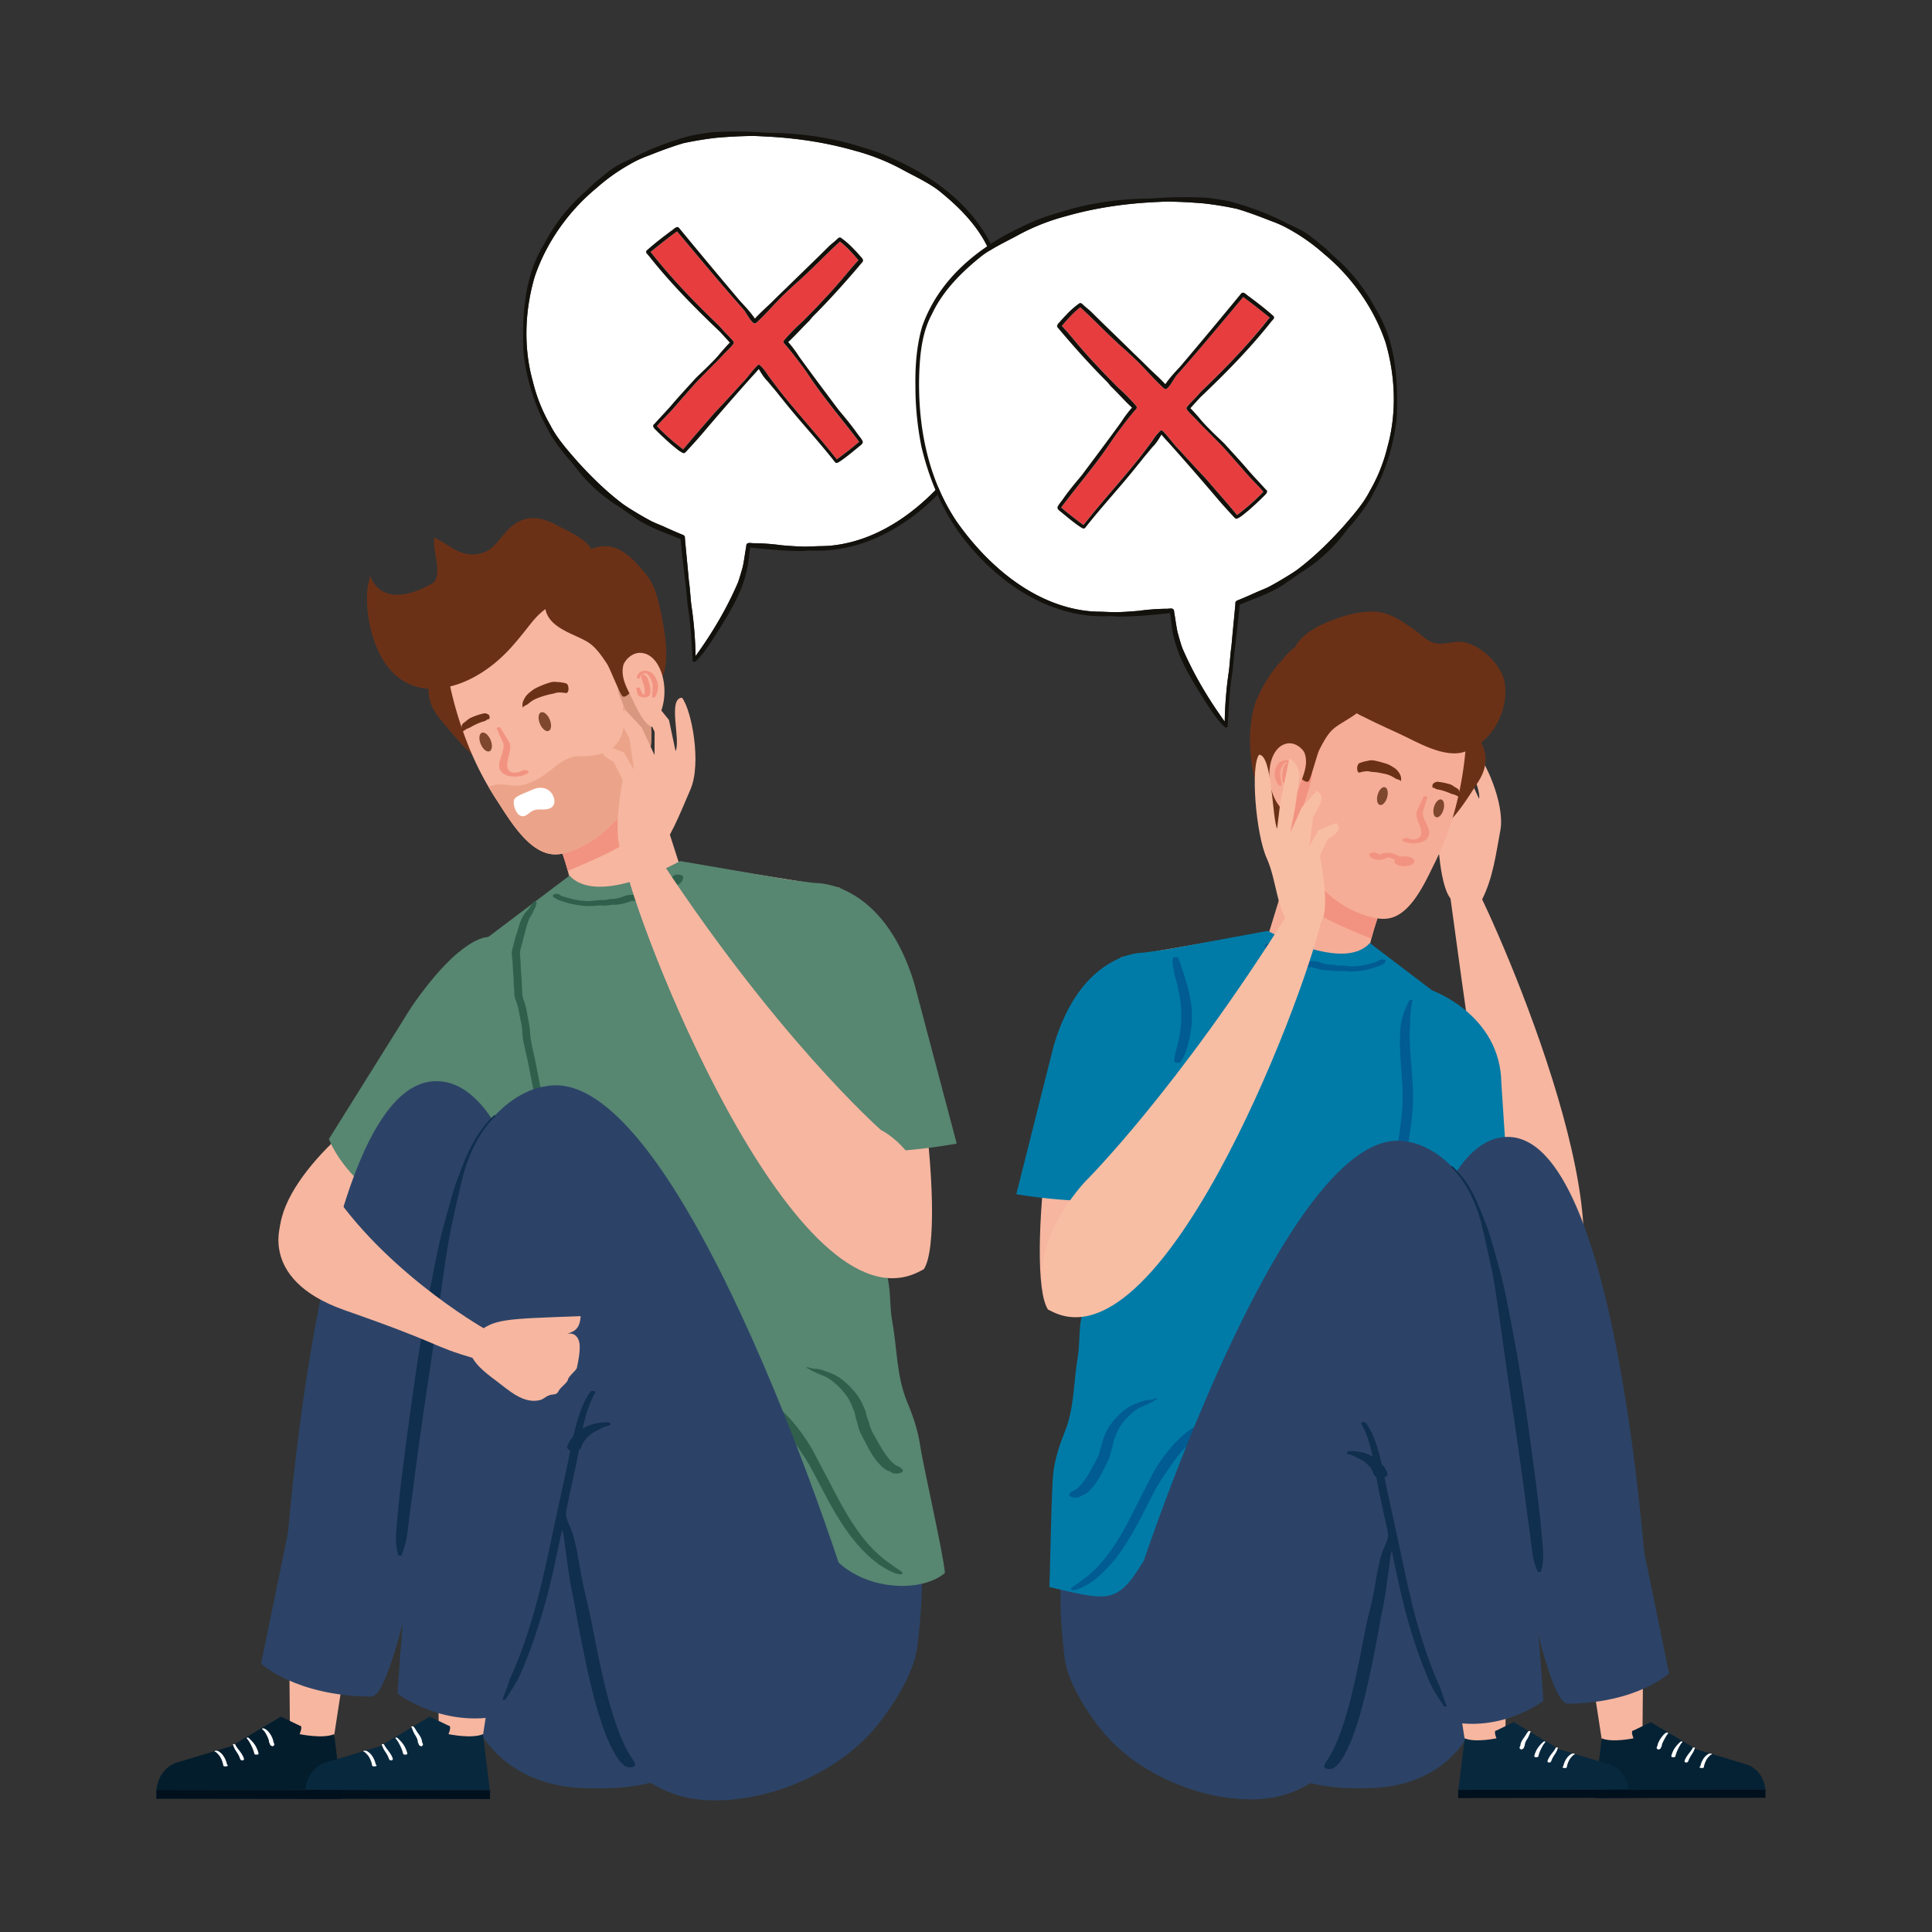 <svg id="Capa_1" data-name="Capa 1" xmlns="http://www.w3.org/2000/svg" viewBox="0 0 2122 2122"><rect x="0" y="0" width="2122" height="2122" fill="#333333" stroke="none"/><defs><style>.cls-1{fill:#fff;}.cls-2{fill:#e73d3f;}.cls-3{fill:#13110c;}.cls-4{fill:#f7b6a0;}.cls-5{fill:#052235;}.cls-6{fill:#00101d;}.cls-7{fill:#007ba7;}.cls-8{fill:#2c4367;}.cls-9{fill:#f6ad97;}.cls-10{fill:#f29381;}.cls-11{fill:#6b3117;}.cls-12{fill:#f49c81;}.cls-13{fill:#7f482e;}.cls-14{fill:#005c93;}.cls-15{fill:#f8bea4;}.cls-16{fill:#08283d;}.cls-17{fill:#102e4d;}.cls-18{fill:#578671;}.cls-19{fill:#eba48a;}.cls-20{fill:#d89880;}.cls-21{fill:#30604c;}.cls-22{fill:#031d2d;}</style></defs><path class="cls-1" d="M1059,500.1c-34.56,49.52-87.05,94.68-149.45,99.48-2.15.06-4.25.19-6.34.25-6,0-12.14.49-18.17.55-8.87-.06-17.68-.74-26.49-1.48a248.58,248.58,0,0,0-30.31-2.28c-3.63.25-8.75-2-8.62,3.64-1.42,7.51-2.22,15.15-3.88,22.61-1.61,5.54-3.14,11.08-5.05,16.57-12.14,28.46-28.46,56-46.7,81.12a438.13,438.13,0,0,0-3.88-50.76c-1.78-10.53-1.91-21.56-3.51-32.15-1.35-15.59-3-31.17-4.37-46.75.43-1.92-1.36-3.27-3-3.76-7-2.84-13.92-5.92-20.76-9.06-2.59-1.11-5.24-2.15-7.82-3.26-1.79-.8-3.52-1.54-5.24-2.4C707,568,698.77,563.05,690.7,558c-2.22-1.42-4.37-2.9-6.53-4.37-18.3-13.8-34.74-29.94-50.08-46.88C623.31,494.31,612,481.8,604.46,467a181.36,181.36,0,0,1-19.28-48.24c-10.41-37.26-8.75-77.8,2.09-114.82,12.75-37.64,37.27-72.26,68-97.51a209.45,209.45,0,0,1,36.28-25.87,123.68,123.68,0,0,1,21.13-9.8c12.44-4.93,24.89-9.61,37.7-13.43a363.19,363.19,0,0,1,36.47-6c13.61-1.17,27.35-1.91,41.15-2,5.66.19,11.33.5,17,.81,31.66,1.78,63.26,6.59,93.69,15.33a236.13,236.13,0,0,1,55,22.24c12.38,6.53,25.13,12.63,36.47,20.88,22.24,17.74,43.06,38.2,55.32,64.31,10.28,19,12.87,40.91,13.86,62.16C1101.76,392.3,1091,451.68,1059,500.1Z"/><path class="cls-2" d="M943.57,485.37c-7.89,6.72-16,12.94-24.46,19.16a4.13,4.13,0,0,1-.43-.55c-20.14-25.57-42.26-49.47-62.46-75-4.44-5.91-9.06-11.77-13.31-17.86a53.33,53.33,0,0,0-8.37-10.23c-1.42-.86-2.71.49-3.64,1.48-5,5.11-9,11-13.86,16.32-1.6,1.67-3.2,3.27-4.74,5-9.18,10.23-18.54,20.33-28,30.31-11.33,13.24-22.85,26.06-33.88,39.55a241.38,241.38,0,0,1-28.89-25.51c5.61-6.46,11.83-12.5,17.56-18.85,8.74-10.1,17.49-20.08,26.42-30.06,6.53-6.71,13.12-13.3,19.65-20a3,3,0,0,0,1.3-1.23c2.77-2.58,5.36-5.66,8.07-8.31-.06.06-.13.06-.19.12,3.08-3.39,6.66-6.34,9.55-9.92,1.05-1.35,3-3,1.66-4.8-3.26-4.25-7.26-7.83-10.9-11.77a87.42,87.42,0,0,0-7.64-8.13c-25.68-24.64-50.32-50.39-72.38-78.42,9.49-7.57,19-15.27,29-22.48,24.4,29,48.55,58.21,73.68,86.55.43.61.8,1.17,1.17,1.78,2.83,4.19,5.17,9,9.12,12.32,1.47.93,3,0,4-1.1,9.92-9.18,18.66-19.47,28.21-29,4.19-3.94,8.38-7.94,12.63-11.82,17.43-15.1,33.14-32,50.14-47.56,7.58,5.85,14,13.12,20.27,20.45-8.07,8.44-15.09,17.74-22.92,26.43-7.45,8.81-15.52,17.06-23.34,25.5-5.05,5.11-10.1,10.35-15.22,15.46a207.29,207.29,0,0,0-19,19.16c-1.17,1-2.59,3-1.3,4.56,8,9,15.1,18.66,22.3,28.27,2,2.9,4.07,5.79,6,8.75C906,438.93,925.52,461.47,943.57,485.37Z"/><path class="cls-3" d="M1096.28,286.84c-18.55-53.17-63.64-89.2-113.53-111.68-12.63-6.29-26-10.72-39.55-14.6C912.4,151,880.12,146.45,847.9,146l-5.6-.19a461.18,461.18,0,0,0-59-.67c-8.62,1-17.24,2.34-25.74,4.18-21.69,6-43.12,13.74-63,24.4-6,2.71-12,5.54-17.74,8.75-8.69,5.6-16.45,12.38-24.39,18.91-2.65,2.58-5.42,5.17-8.07,7.76a197,197,0,0,0-46.63,58.76c-22.12,35.42-24.52,79.16-22.67,119.88a226.5,226.5,0,0,0,16.69,63.75c3.82,8.94,8.5,17.56,13.18,26.19A222.57,222.57,0,0,0,627.5,507.3c1.11,1.42,2.22,2.84,3.32,4.19A177.87,177.87,0,0,0,680.47,557c6.23,4.43,12.63,8.68,18.92,13.12,14.72,9.67,31.9,15.27,48.17,22,2.09,24.14,5.66,48.17,7.64,72.32,3.51,20.26,4.37,41.08,5.6,61.6.74,1.47,2.71,1.17,3.64,0,11.27-10.91,18.72-24.71,27.28-37.7,11.83-19.28,23.54-39.12,28.4-61.54,2.22-8.13,2.28-17.13,3.94-25.44,18.85,2.09,37.89,3.82,56.92,3.88,2.59-.19,5.18-.37,7.76-.62,68.07,3.94,128.63-38.87,167.25-92,20-28.15,33.2-60.68,41.15-94.25a335.88,335.88,0,0,0,6.53-65.66C1104,330.57,1102.5,308.15,1096.28,286.84ZM1059,500.1c-34.56,49.52-87.05,94.68-149.45,99.48-2.15.06-4.25.19-6.34.25-6,0-12.14.49-18.17.55-8.87-.06-17.68-.74-26.49-1.48a248.58,248.58,0,0,0-30.31-2.28c-3.63.25-8.75-2-8.62,3.64-1.42,7.51-2.22,15.15-3.88,22.61-1.61,5.54-3.14,11.08-5.05,16.57-12.14,28.46-28.46,56-46.7,81.12a438.13,438.13,0,0,0-3.88-50.76c-1.78-10.53-1.91-21.56-3.51-32.15-1.35-15.59-3-31.17-4.37-46.75.43-1.92-1.36-3.27-3-3.76-7-2.84-13.92-5.92-20.76-9.06-2.59-1.11-5.24-2.15-7.82-3.26-1.79-.8-3.52-1.54-5.24-2.4C707,568,698.77,563.05,690.7,558c-2.22-1.42-4.37-2.9-6.53-4.37-18.3-13.8-34.74-29.94-50.08-46.88C623.31,494.31,612,481.8,604.46,467a181.36,181.36,0,0,1-19.28-48.24c-10.41-37.26-8.75-77.8,2.09-114.82,12.75-37.64,37.27-72.26,68-97.51a209.45,209.45,0,0,1,36.28-25.87,123.68,123.68,0,0,1,21.13-9.8c12.44-4.93,24.89-9.61,37.7-13.43a363.19,363.19,0,0,1,36.47-6c13.61-1.17,27.35-1.91,41.15-2,5.66.19,11.33.5,17,.81,31.66,1.78,63.26,6.59,93.69,15.33a236.13,236.13,0,0,1,55,22.24c12.38,6.53,25.13,12.63,36.47,20.88,22.24,17.74,43.06,38.2,55.32,64.31,10.28,19,12.87,40.91,13.86,62.16C1101.76,392.3,1091,451.68,1059,500.1Z"/><path class="cls-3" d="M941.23,475.64C935,466.77,928,458.45,921,450.08c-14.6-19.47-29.26-39-43.55-58.77a126.7,126.7,0,0,0-11.7-15.65c8.19-7.45,15.4-15.83,23.34-23.53,1.11-1.41,2.22-2.71,3.33-4.06,19.22-19.16,37.45-39.61,54.89-60.31,1.78-2.22-.68-4.56-2.16-6.16-2.22-2.53-4.43-5.05-6.84-7.45a92,92,0,0,0-14.41-12.82c-1.6-1.35-3.45.13-4.56,1.42-2.83,2.65-6,5-8.81,7.64C895,285.91,879,301.13,863.24,316.65c-5.36,5.05-10.65,10.29-15.83,15.46-6.16,5.92-12.5,11.52-18.29,17.8-4.81-7.14-10.72-13.3-16.57-19.65q-33.27-39.36-66.1-79.21c-2.9-4.32-6.47,1-9.37,2.58C728,260.41,719,267.31,710.6,274.82c-2.71,2.22,1,4.75,2.34,6.6,23.65,29.87,50.26,56.79,77.8,83,3.63,3.94,7.21,7.82,10.84,11.89-4.62,4.68-8.87,9.61-13.06,14.66-2.46,2.71-4.93,5.42-7.51,7.89-5.36,5.6-11.09,10.78-16.64,16.2-8,8.87-16.07,17.49-23.9,26.48-6.9,8.32-14.6,16.08-21.8,24.15-3.58,2.47,1.17,6,3,8q8,7.86,16.39,15.15c4,3.08,7.82,7,12.51,8.87,1.29.19,2.27-.74,3.08-1.66,5.79-6.28,11.58-12.57,17.18-19.1,17.93-21.12,36.22-42.19,54.76-62.89,2.65-2.83,5.3-5.73,7.83-8.75,2.83,5,6,10,10.16,14,3.08,3.82,6.35,7.64,9.55,11.46,2,2.52,3.94,5.05,6,7.51C877.9,462,898.66,484,917.27,507.8c1.78,1.66,4-.25,5.72-1.3,7.89-5.36,15.22-11.7,22.67-17.74,1.17-1,2.28-2.34,1.91-4C946.16,481.49,943.26,478.66,941.23,475.64Zm-22.12,28.89a4.13,4.13,0,0,1-.43-.55c-20.14-25.57-42.26-49.47-62.46-75-4.44-5.91-9.06-11.77-13.31-17.86a53.33,53.33,0,0,0-8.37-10.23c-1.42-.86-2.71.49-3.64,1.48-5,5.11-9,11-13.86,16.32-1.6,1.67-3.2,3.27-4.74,5-9.18,10.23-18.54,20.33-28,30.31-11.33,13.24-22.85,26.06-33.88,39.55a241.38,241.38,0,0,1-28.89-25.51c5.61-6.46,11.83-12.5,17.56-18.85,8.74-10.1,17.49-20.08,26.42-30.06,6.53-6.71,13.12-13.3,19.65-20a3,3,0,0,0,1.3-1.23c2.77-2.58,5.36-5.66,8.07-8.31-.06.06-.13.06-.19.12,3.08-3.39,6.66-6.34,9.55-9.92,1.05-1.35,3-3,1.66-4.8-3.26-4.25-7.26-7.83-10.9-11.77a87.42,87.42,0,0,0-7.64-8.13c-25.68-24.64-50.32-50.39-72.38-78.42,9.49-7.57,19-15.27,29-22.48,24.4,29,48.55,58.21,73.68,86.55.43.61.8,1.17,1.17,1.78,2.83,4.19,5.17,9,9.12,12.32,1.47.93,3,0,4-1.1,9.92-9.18,18.66-19.47,28.21-29,4.19-3.94,8.38-7.94,12.63-11.82,17.43-15.1,33.14-32,50.14-47.56,7.58,5.85,14,13.12,20.27,20.45-8.07,8.44-15.09,17.74-22.92,26.43-7.45,8.81-15.52,17.06-23.34,25.5-5.05,5.11-10.1,10.35-15.22,15.46a207.29,207.29,0,0,0-19,19.16c-1.17,1-2.59,3-1.3,4.56,8,9,15.1,18.66,22.3,28.27,2,2.9,4.07,5.79,6,8.75,16.63,24.89,36.16,47.43,54.21,71.33C935.68,492.09,927.55,498.31,919.11,504.53Z"/><polygon class="cls-4" points="1805.38 1749.78 1803.76 1932.48 1762.66 1932.58 1734.54 1749.92 1805.38 1749.78"/><path class="cls-5" d="M1752.09,1965.92l187-.27c-2.55-22.5-20.09-27.48-20.09-27.48l-55.62-16.76-50.26-29.91-18.94,9.15s-3.83-.69,0,8.61c0,0-23.65,5-34.94,0l-7.18,58.81"/><polygon class="cls-6" points="1752.12 1974.87 1939.12 1974.6 1939.11 1965.65 1752.09 1965.92 1752.12 1974.87"/><path class="cls-1" d="M1879.75,1926.15a5.13,5.13,0,0,0-3.3.28,9.73,9.73,0,0,0-1.87,1.26,15.57,15.57,0,0,0-3.47,3.77,23.32,23.32,0,0,0-3.72,9.46l2-1a7.53,7.53,0,0,0-1.25.1l2.36.66c-.13-.42-.56-.56-.9-.78a1.8,1.8,0,0,0-1.93,0c-.3.2-.7.35-.85.69a2.79,2.79,0,0,0-.09.34c-.15.57,1.1.86,1.41.9a10.53,10.53,0,0,0,1.25.1c.7,0,1.89-.17,2-1a25.23,25.23,0,0,1,3-8.3,15.63,15.63,0,0,1,2.65-3.4c.87-.83,1.48-1.77,2.64-2.11.66-.19.73-.8,0-1Z"/><path class="cls-1" d="M1859.17,1919.75c-1.16,2.69-3.29,4.85-5,7.21-.85,1.2-1.69,2.41-2.42,3.68a14.91,14.91,0,0,0-1,2.06c-.28.74-.79,1.74-.33,2.47.57.9,2.45.8,3.19.21a4.93,4.93,0,0,0,1.14-2.24c.29-.7.6-1.39.94-2.06a43.48,43.48,0,0,1,2.24-3.77,27,27,0,0,0,3.68-7.4c.19-.74-2.21-.82-2.5-.16Z"/><path class="cls-1" d="M1845.87,1912.9a38.47,38.47,0,0,0-6.6,7.36,25.53,25.53,0,0,0-2.16,4.15,21.66,21.66,0,0,0-1.47,4.56h4.48a3.17,3.17,0,0,0-1.4-1.73,1.51,1.51,0,0,0-1.68,0,3.14,3.14,0,0,0-1.4,1.73c-.07.33.45.67.66.77a3.34,3.34,0,0,0,1.28.31c.64,0,2.19,0,2.46-.79.49-1.41.79-2.87,1.33-4.27s1.14-2.77,1.79-4.12,1.32-2.54,2-3.79a21.26,21.26,0,0,1,2.66-3.61c.7-.81-1.48-1-2-.57Z"/><path class="cls-1" d="M1829.65,1903.2a16,16,0,0,0-2.82,2.58,36.81,36.81,0,0,0-3.09,4,28.32,28.32,0,0,0-2.26,4.2,9.9,9.9,0,0,0-1,3.8l1.71-1.1a2.51,2.51,0,0,0-2.26,1.75,10.68,10.68,0,0,0-.34,1.23c-.21.89.69,1.27,1.41,1.49l-.64-.41a1.08,1.08,0,0,0,.13.29c.13.17-.09.16.06-.12l1.77-.22c.22.2.28.25.19.14a1.38,1.38,0,0,0-1.9,0,.43.43,0,0,0-.09.22c-.08.53,1.1.52,1.33.5a1.22,1.22,0,0,0,.88-.46c.1-.12.33-.2-.14,0-.75.29.51-.08.66-.16a1.49,1.49,0,0,0,.89-.88,10.72,10.72,0,0,1,.3-1c.06-.15.12-.3.19-.45a2.25,2.25,0,0,0,.12-.21l-.15.16c.36-.33,0-.2-1.17.41.55-.08,1.71-.36,1.72-1.11a8.59,8.59,0,0,1,.85-3.33,35.14,35.14,0,0,1,2-4.09c.71-1.29,1.39-2.59,2.21-3.83a16.24,16.24,0,0,1,1.88-2.57c.44-.45-.07-.82-.51-1a2.42,2.42,0,0,0-1.95.25Z"/><path class="cls-4" d="M1699.26,1451.73c111.5-45-39.3-401.81-78.77-479l-28.13,8.34c36.23,267.92,48.74,333.46,48.74,333.46S1637.93,1436.52,1699.26,1451.73Z"/><path class="cls-4" d="M1527.3,1239.48c-16.88-93.31,42.33-105.9,42.33-105.9,52.66-14.41,78.59,65.66,78.59,65.66S1705.14,1369.13,1706,1449c0,0-53,18.8-86-26.53Z"/><path class="cls-7" d="M1517,1379.29l0-159.8s-24.78-97.45,55.8-131.7c0,0,75.28,26.41,76.23,102.09l10.55,161.44S1648.57,1389,1517,1379.29Z"/><path class="cls-4" d="M1595.23,988.88s20.17,9.61,32.5-.73c12.08-23.86,15.15-49.12,20.22-76.37,5.23-28.22-16.89-78.54-29.32-88.61-14.18,3.91,8.64,42,5.9,54.15l-13.61-29.21L1586.5,829s-8.75,4.09-1.77,15.47l14.76,18.64,5.23,22.86-19-24.18-20.16-13.59s-8.15,4.51.38,15.58L1576.07,875l11.69,30.12-14-14.8L1553,887.47S1544.78,897,1565.9,902l13.19,16S1581.2,978.06,1595.23,988.88Z"/><path class="cls-8" d="M1812.37,1791.55s-27-536.42-154.09-542.77c-62.52-3.13-90.65,113.58-90.65,113.58l-48,303.38-46.38-85.6s-110.65,4.66-254.27.91c-56.43,86.29-60.25,152.34-49.63,240.08,3.37,27.87,27.26,64,44.94,84.4,32.81,37.76,86.19,63.11,135.39,69.2,64.52,8,97.57-14.82,139.64-59.7,0,0,40.61-236.37,64.6-252.17C1601,1631.89,1692.29,1818.11,1812.37,1791.55Z"/><path class="cls-9" d="M1501.89,1062.75l-109.61-33.65L1429,909.46l109.62,33.64S1498,1033.78,1501.89,1062.75Z"/><path class="cls-10" d="M1506.2,1031.07c-24.06-10.17-47.2-18.87-69.11-34a153.24,153.24,0,0,1-27.65-23.92L1429,909.46l109.62,33.64S1516.08,993.42,1506.2,1031.07Z"/><path class="cls-11" d="M1378,774.51c-6.94,22.28-6.18,54.23-.94,77,4.35,18.94,7.74,34.86,18,51.83,6.67,11,19.45,31.15,34.52,29.76,14.45-1.33,24-25.88,28-37.56,7.91-23.12,11-50.49,12-75.37,1.19-27.3-4.84-51.77-21.27-73.75-8.14-10.89-19-36.24-33.74-26.62C1400.05,729.33,1382.81,759.19,1378,774.51Z"/><path class="cls-11" d="M1623.12,859.46c-10.69,16.37-22.15,35.59-37.67,48.7-17.73,15-38.68,12.07-43.71-12.14-4.73-22.78.84-48.63,9.07-69.4,4.49-11.35,11.17-23.87,23.79-29.65a39.86,39.86,0,0,1,51.4,16.87C1635.15,830.16,1632.53,845,1623.12,859.46Z"/><path class="cls-9" d="M1599,885.73a311.26,311.26,0,0,1-22.86,61.43c-10,19.85-25.76,57.61-51.24,61.59-7.88,1.23-13.8-.18-22.13-2.42-31.87-8.56-61.92-37-77.59-65.11-29.19-52.42-7.15-160.75,39.7-195,42.75-31.25,150,11,145.1,73.65A380.37,380.37,0,0,1,1599,885.73Z"/><path class="cls-10" d="M1464.85,746.26c8.22-6,18.81-9.27,30.53-10.24-15.62,38.45-53.15,58.71-54.63,119-9,33.6-15.5,44.32-22.48,70.11C1400.32,869.16,1422.41,777.27,1464.85,746.26Z"/><path class="cls-12" d="M1435,838.79a15.21,15.21,0,0,0,.56-2,16.84,16.84,0,0,0,0-1.88,15.6,15.6,0,0,0-.59-3.78,23.79,23.79,0,0,0-2.78-6.52c-.67-1.07-1.52-1.94-2.28-2.93a18.17,18.17,0,0,0-2-2.48,14.37,14.37,0,0,0-6.5-3.62,19.7,19.7,0,0,0-7.1.07,11.33,11.33,0,0,0-4,1.28c-1.63.93.36-.17.44,0-.06-.13-1.55.45-1.51.43a2.55,2.55,0,0,0-1,.89,1.69,1.69,0,0,1-.21.31c-.43.42,0,0-.08,0a13.36,13.36,0,0,0-1.34.6,3,3,0,0,0-.82,1c-.3.48-.7.91-1,1.38-1.29,1.8-2.53,3.74-3.65,5.66a67.62,67.62,0,0,0-3.66,7.51,22.16,22.16,0,0,0-1.87,7.56c0,.28.68.24.78,0,1.23-2.21,1.85-4.73,3.13-6.94s2.49-4.69,3.91-6.94c1.27-2,2.74-3.93,4.17-5.84a7.6,7.6,0,0,1,1.19-1.4c.22-.17.5-.25.74-.4.81-.48-.3,0,.27-.12,1.2-.26,2.4-.45,3.6-.7l-4.14-.26a7.16,7.16,0,0,0,4,.56c.52-.06,1-.18,1.51-.28s-.68,0,0,0a28,28,0,0,0,3.26-.43c.88-.14-1-.08.15,0,.9,0-.61-.1-.78-.13l.26.07c-.44-.17-.53-.19-.28-.07a2.14,2.14,0,0,0,.45.26,10.32,10.32,0,0,1,2.78,2.5c1.74,2.56,3.86,4.75,5.23,7.58a16,16,0,0,1,1.52,4.28c.14.83.14,1.68.28,2.51a5.54,5.54,0,0,0,1.49,2.57c1.11,1.31,5.3,1.77,5.81-.39Z"/><path class="cls-11" d="M1449,823.7c-2.52,5.08-8.62,29.44-11.3,33.84s-11.93-5.34-11.93-5.34c-6-9.57,7.51-25.65-5.18-31.26-13.78-6.09-22.54,14.16-24.86,23.9-17.09-27.48-12.89-80,3.8-107,26.27-42.52,42.94-35.52,74.33-24.46,14.32,5.05,27.93,26.12,30.37,41.76,2.62,16.78-10.39,26.54-23.12,34.39C1465.22,799.4,1460.53,800.47,1449,823.7Z"/><path class="cls-9" d="M1408,818.68c-17.74,10-20.45,52.79,3.68,73.78,9-5.75,14.53-26.41,18.23-36.36,3.61-9.75,6.57-19.24,2.82-29.4C1431.55,823.59,1421,811.35,1408,818.68Z"/><path class="cls-10" d="M1418.91,851.86c-.85,2.29-1.18,4.85-2.63,6.89l.68-.57a16.69,16.69,0,0,1-1.54.73c.45-.19,0,0-.2.06s-.82.21-.16.06a1.65,1.65,0,0,1-.32,0c-.36,0,.82,0,.34,0s.55.07.22,0,.75.2.21,0c-.38-.12.55.22.28.1-.08,0-.42-.2,0,0s0-.05-.14-.13-.2-.25,0,0a5,5,0,0,1-.48-.8,6.45,6.45,0,0,1-.32-.87c.12.41,0-.13,0-.23s-.08-.41-.11-.62c-.52-3.64.27-7.5,1-11,.38-1.72,1.21-3.84-.09-5.34l.33.61c0-.3-.06-.6-.1-.9-.09-.66.07,0-.06-.26,0-.09-.06-.15-.11-.24a1.25,1.25,0,0,0-.57-.52l.45.84v0c.37-1.33-3.11-1.52-3.4-.45v0l.81-.51a2.14,2.14,0,0,0-.81.41l-.14.11c-.54.41.13-.26-.31.36-.2.28-.38.56-.57.85l.63-.53c-2.11,1.33-2.4,3.9-2.79,6.18a44.13,44.13,0,0,0-.75,7.25c0,2,.1,4.35,1.23,6,1.71,2.49,5.08,2.81,7.81,2.14,1.49-.37,3.87-1.22,4.49-2.72.87-2.11.7-4.51,1.07-6.73.2-1.22-3.51-1.29-3.89-.25Z"/><path class="cls-10" d="M1420.72,841.31c.16-3.29-4-5.91-6.78-6.29a11.25,11.25,0,0,0-10.59,4.74,18.19,18.19,0,0,0-1.73,17.62,14,14,0,0,0,3.31,5.4c.45.43,2.89.65,2.8-.37A40.71,40.71,0,0,0,1407,858c-.28-1.57-.46-3.15-.75-4.72a17.39,17.39,0,0,1,1.07-9.72c.91-2.28,2.4-5.29,5-6.05.81-.24,1.49.4,2.32.87,1.16.66,2.5,1.5,2.84,2.89.26,1.05,3.22,1.18,3.27,0Z"/><path class="cls-11" d="M1538.89,856c.22-4-1.92-7.14-4.4-10.05a19.18,19.18,0,0,0-4.52-3.46,45.12,45.12,0,0,0-4.48-2.57,41.07,41.07,0,0,0-5.84-2c-2.33-.71-4.68-1.37-7.06-1.92a37,37,0,0,0-5.9-1,21.93,21.93,0,0,0-4.91.76,37.45,37.45,0,0,0-4.56,1c-.75.22-1.5.46-2.23.73a7.32,7.32,0,0,0-2.62,1.17,7.2,7.2,0,0,0-1.68,4.57c-.1,1.61-.06,3.9,1.31,5,.82.64,1.46.26,2.35,0s1.58-.4,2.38-.56a30.57,30.57,0,0,1,4.67-.58,27.81,27.81,0,0,1,4.87.66c1.87.24,3.77.24,5.64.5,2.39.34,4.76.8,7.11,1.31a41.43,41.43,0,0,1,6.67,1.75,41.92,41.92,0,0,1,5,2.49c.83.47,1.61,1,2.42,1.49a10.67,10.67,0,0,0,2.41.87,9.79,9.79,0,0,1,1.8.68c.17.09.33.22.5.31.49.26.32,1,.1-.52,0,.28.13,1.29.54,1.19s.45-1.55.46-1.78Z"/><path class="cls-11" d="M1573.82,865.28c.62-.45,2.9,1.07,3.53,1.35a17.76,17.76,0,0,0,3.36.72c1.4.3,2.8.67,4.18,1.08a72.06,72.06,0,0,1,9,3.38,10.61,10.61,0,0,0,2.24.62,10.78,10.78,0,0,1,2.16.73c.7.31,1.39.63,2.06,1a6.18,6.18,0,0,0,1,.52c.47.13.61,0,1-.33.56-.48.5-2.19.52-2.76a8.17,8.17,0,0,0-.35-3.3c.29,1.41.34,1.59.15.52a4.37,4.37,0,0,0-.37-1,2.59,2.59,0,0,0-1-1.26c-.66-.47-1.33-.91-2-1.34s-1.62-.89-2.38-1.4-1.45-1.09-2.25-1.54a22.42,22.42,0,0,0-4.84-1.63q-2.37-.65-4.77-1.11c-1.44-.28-2.88-.5-4.33-.66a7.26,7.26,0,0,0-3.56.05c-1.27.53-3.21,1.44-3.66,2.88a6.41,6.41,0,0,0-.18,2.43c0,.21.12,1.4.51,1.12Z"/><path class="cls-13" d="M1575,886.36c-1.53,5.4-.42,10.43,2.44,11.24s6.46-2.88,8-8.29.44-10.43-2.43-11.24S1576.5,881,1575,886.36Z"/><path class="cls-13" d="M1513.12,872.88c-1.53,5.4-.44,10.43,2.44,11.24s6.44-2.88,8-8.29.43-10.43-2.44-11.23S1514.65,867.47,1513.12,872.88Z"/><path class="cls-10" d="M1563.3,875.36c-2,5.28-4.85,10.22-7,15.46-1,2.52-.51,5.49.17,8.06a62.79,62.79,0,0,0,2.5,7,30.56,30.56,0,0,1,1.86,6.48,10.42,10.42,0,0,1-.21,4.9,8,8,0,0,1-1.06,1.89c-.28.39,0,.07,0,0-.14.17-.3.32-.45.47a11.53,11.53,0,0,1-1,.84c-.11.09-.24.17-.36.25.66-.46.06,0-.09,0l-1,.51c-.14.06-.29.11-.43.18.92-.41.2-.08,0,0l-1.4.39c-.3.08-.48.27.31-.06a4,4,0,0,1-.85.14c-.45.06-.93.06-1.37.15,1.21-.23.5,0,.13,0s-.5,0-.75,0h-.76c-.82,0,1,.1.13,0-.5-.05-1-.1-1.49-.18-.2,0-.4-.08-.61-.1l.43.09-.48-.11c-.46-.12-.92-.24-1.38-.38-.14,0-.29-.11-.44-.15-.61-.19.73.3-.2-.09a7.46,7.46,0,0,0-6,0c-1.45.74-1.66,2.26,0,3a29.37,29.37,0,0,0,14.13,2c4-.37,8.69-1.7,11.52-4.78,7.41-8.09-3-18.14-4.24-26.55a10.61,10.61,0,0,1-.22-2.51,13.91,13.91,0,0,1,.63-2.38c.44-1.54.93-3.07,1.42-4.59,1-3.2,2.11-6.39,2.89-9.66.3-1.29-3.84-1.45-4.29-.29Z"/><path class="cls-11" d="M1509.91,793.37c8.69,4.15,17.45,8.16,26.21,12.16,20,9.16,50.32,28,73.15,20,33.61-11.89,49.52-51.75,42.64-79.09-4.72-18.82-30.14-42.75-51.14-41.59-8.57.47-17.23,3.86-26.22,1.17-8.54-2.56-14.72-10-22.07-15-13.08-9-26.21-18.8-43.22-19.25-16.66-.43-31.49,3.88-46.75,9.71-20.22,7.74-50.23,23.74-40.45,50.54,4,10.88,18.79,21.24,27.52,27.38C1468.57,772.63,1489,783.4,1509.91,793.37Z"/><path class="cls-10" d="M1539.6,940.74l-3.69.71,3.75.49c-1.07-.61-2.15-1.2-3.21-1.84a22.15,22.15,0,0,0-4-1.75,23.9,23.9,0,0,0-8.47-1.69,19.37,19.37,0,0,0-6.61,1.2,11,11,0,0,0-2,.76c.17-.11.86-.31.28-.12l-.55.2c-.45.14-.91.24-1.35.38-.62.2,1-.13.3-.06-.3,0-.6.09-.91.12h3c-1.39-.17.82.25-.11,0-.48-.15-.4-.12.24.12l-.6-.27-.89-.47c.79.43-.32-.3-.48-.43a8.11,8.11,0,0,0-4.31-1.75c-1.76-.21-6,.07-6.17,2.63-.09,1,.85,1.89,1.59,2.51a11.73,11.73,0,0,0,3.72,2,15.1,15.1,0,0,0,7.73.8,26.44,26.44,0,0,0,5.87-1.82l1-.43c.13-.06,1.18-.49.44-.2s.34-.08.47-.13c.5-.12.35-.1-.43.07l.58-.08-.6,0h.5c-.77-.07-.86-.07-.27,0,.27,0,.53.07.79.12-.93-.16.59.17.78.23.52.15,1,.3,1.56.47,2.34.75,4.71,1.4,7,2.25l-1.8-2.17c-.62,1.39-1.84,3.3-.88,4.86a7.42,7.42,0,0,0,2.85,2.39,17.2,17.2,0,0,0,7.85,1.6,20,20,0,0,0,6.72-1.17c2.62-1,5.92-3.46,3.42-6.36-2.94-3.41-9.06-3.63-13.09-3.15Z"/><polygon class="cls-9" points="1417.33 1019.26 1231.36 1051.41 1248.5 1498.53 1478.12 1540.63 1618.47 1131.25 1498.88 1034.21 1417.33 1019.26"/><path class="cls-7" d="M1504.53,1035.76l118,89.73-136.66,413.35c-50.73,15.07-74-4.72-145.73-18-22.93-4.24-93.24-4.14-98.78-30-3.38-15.76-14.79-49.73-11.42-65.16s-9-43.9-7.46-59.69,4.7-31.14-.35-46.49c-9.39-28.6-2.13-67-3.22-97.43-1.11-30.84-2.88-46.34,2.71-76.82,2.95-16.18-7.61-36.86-8.69-53.34-1.14-17.49,4.93-37.24,22.83-41.77,15.92-4,33.4-5.15,49.64-8l107.09-19.72S1475.57,1068.28,1504.53,1035.76Z"/><path class="cls-7" d="M1258.63,1177.9s-28.29,95.46-29.87,149.71c-.88,30.15-10.63,53.31-22.93,80.17-6.08,13.25-15.47,25.73-18.29,40.28-2.69,13.84-1.41,28.35-3.8,42.48-4.74,27.71-3.61,55.8-14.22,82-5.69,14.12-10.58,29-12.52,44.15-2.27,17.62-3.51,108.94-4.45,126.44,62.45,14.36,73.48,19.68,100.9-24.38,17.48-28.06,49.11-60,82.31-67.53,31-7,58.43-4.72,89.48-2.66,31.3,2.08,95.41,6.73,124.11-6,22.84-10.17-14-137.07-3.23-160.8,11.75-26,15.1-40.09,10.68-67-5.38-32.82-9.84-65.24-11.12-98.52-1.11-28.77-2.45-56.8-20.33-80.8-52.16-69.93-161.81-79.69-240.21-63.47Z"/><path class="cls-4" d="M1269.39,1345.19c8-69.47,67.72-196.65,43.72-243.85-21.55-42.36-71.67-56.33-107.31-26-48,40.78-80.27,324.37-54.85,362.76C1151,1438.08,1218.36,1475.3,1269.39,1345.19Z"/><path class="cls-14" d="M1521.68,1056.61c0-.21,0-.43.07-.64s-.07-.11-.07,0c0-.46.18-.54,0-1-.44-1-2.15-1.22-3-1.27a5.78,5.78,0,0,0-3.61.85c-.64.42-1.4.8-1.93,1.09s-.91.45-1.37.66l-.25.11-.58.21c-2.1.68-4.26,1.27-6.39,1.87-1.1.31-2.19.6-3.3.87l-1.63.38-.94.21c-.84.2,1.09-.21-.38.08-2.28.44-4.57.81-6.87,1.07-1,.12-2.09.19-3.14.32-.17,0-.8,0-.13,0s-.15,0-.35,0c-.57,0-1.14,0-1.72,0l-1.5,0a5.44,5.44,0,0,1-1.72-.09s1.1.09.42,0l-.87-.07-1.75-.16c-2.67-.24-5.36-.56-8-.61a13.87,13.87,0,0,0-1.82.09c-1.12.1.38,0,.42,0-.14-.14-1.1,0-1.35,0-.81,0,1.24.13.43,0l-.59,0c-.61-.07-1.22-.17-1.83-.27-1-.18-2.08-.42-3.12-.6a17.3,17.3,0,0,0-3.94,0c1.72-.08.78,0,.43-.06s-1.47-.08-.44,0-.74-.09-.94-.12c-.54-.06-1.08-.15-1.62-.23-1.19-.2-2.4-.4-3.58-.68,1.57.37-.32-.13-.63-.22-.5-.15-1-.33-1.5-.51-1.07-.38-2.12-.79-3.21-1.12a34.17,34.17,0,0,0-9.17-1.22l-1.59,0c-.27,0-1.28,0-.23,0s.19,0,0,0c-1.1.05.12.11.3.1a3.47,3.47,0,0,1-.87-.22c-.58-.16-1.15-.36-1.71-.56-1-.35-2-.74-3-1.06-.5-.16-1-.31-1.52-.43s-2.81-.57-1.43-.31c1.05.21-.11,0-.26-.08-.41-.11-.8-.25-1.21-.38-.6-.19.55.21.54.2a5,5,0,0,0-.71-.29c-1-.43-2-.91-3-1.39-1.72-.81-3.5-1.49-5.16-2.42l-1.38-.82-.46-.29c-.54-.33.85.55,0,0-1.14-.73-2.27-1.46-3.42-2.16a30.94,30.94,0,0,0-6.7-3,15.93,15.93,0,0,0-1.54-.43c-.69-.16-1.39-.29-2.09-.43-1.2-.25,1.13.32.4.07-1.26-.44,1,.5-.11,0-.19-.09-.79-.46-.13,0s-.1-.1-.2-.18c-.69-.55-1.25-1.23-2-1.76-1-.76-2-1.58-2.92-2.4-1.59-1.35-4.44-1.59-6.41-1.27a9.12,9.12,0,0,0-2.51.71c-.5.23-1.88,1.16-1.66,2,.29,1.1.57,2.21.93,3.29a6.89,6.89,0,0,0,2.22,2.86,13,13,0,0,0,3.21,2,18.54,18.54,0,0,0,2.56.92c.66.18,1.41.3,2,.44,1.33.28-1.53-.42-.14,0l.76.22.38.12c.48.17.49.17,0,0l-.36-.14.53.22.86.39c1.06.51,2.09,1.09,3.11,1.69,1.92,1.15,3.78,2.41,5.78,3.42.43.21.87.41,1.31.6s.92.36,1.38.54c2.24.85-.64-.37.29.15a40.36,40.36,0,0,0,3.79,1.72,41.24,41.24,0,0,0,4.25,1.62c.73.23,1.47.38,2.22.54l.83.17c.47.09.46.09,0,0s-.5-.11.06,0l.66.19c3.09.93,6,2.15,9.26,2.45,1.81.17,3.62.2,5.43.23l.91,0c1.33,0-.44,0-.43,0a8.84,8.84,0,0,1,1.11.14c.75.08-1.17-.35-.06,0,1.52.49,3,1,4.55,1.5a40.22,40.22,0,0,0,6,1.26,40.74,40.74,0,0,0,11.87.46h-3.31c2.16.36,4.31.67,6.49.82a27.32,27.32,0,0,0,3.13.08c.85,0,1.7-.09,2.54-.19l-.51.05s.89,0,1,0c4,.16,8,.61,12,.54a85.64,85.64,0,0,0,26-5c.78-.28,1.57-.57,2.34-.88,0,0,.72-.29.31-.13-.17.06-.17.06,0,0l1.09-.41a18.68,18.68,0,0,0,2.27-1,17.37,17.37,0,0,0,2.56-1.68,3.64,3.64,0,0,0,1.34-2.35l-6.75.89a9.18,9.18,0,0,0,1.94,1.17c1,.6,4.53.76,4.7-1Z"/><path class="cls-14" d="M1407.88,1562.17c-2.81-.32-5.58-.82-8.45-1.13-2.71-.29-5.39-.73-8.08-1.1-5.4-.75-10.76-1.77-16.13-2.7-11.18-2-22.65-3.37-34-1.61-23.2,3.61-42.83,19.19-57.37,36.88a166.86,166.86,0,0,0-17.85,26.37c-2.45,4.51-4.65,9.13-7,13.68s-4.86,9.24-7.21,13.91c-9,18-17.88,36.09-29.12,52.79a155.1,155.1,0,0,1-18.41,22.91,119.68,119.68,0,0,1-11,9.87c-2,1.54-4.06,2.92-6,4.48s-3.79,2.91-5.76,4.24c-1,.71-2,1.29-3,1.92a12.79,12.79,0,0,0-2.08,2.08c-.58.63-.28,1.17.41,1.54a4.65,4.65,0,0,0,3.12.19,26,26,0,0,0,4.62-1.22c1.29-.52,2.54-1.13,3.79-1.74,2.39-1.17,4.75-2.42,7.06-3.75a78.8,78.8,0,0,0,12.27-9.26,146.93,146.93,0,0,0,20.3-22.28c12.06-16.07,21.4-34,30.49-51.81,4.65-9.12,9.09-18.4,14.48-27.11q4.21-6.79,8.76-13.38c3-4.4,6-8.85,9.22-13.12,1.63-2.14,3.3-4.26,5-6.33l1.27-1.5c.09-.11.54-.63,0,0,.21-.25.42-.5.64-.74.9-1,1.82-2,2.75-3.06,3.54-3.84,7.27-7.54,11.18-11a107.89,107.89,0,0,1,12.35-9.45c.21-.14.42-.29.64-.42-1.13.64,0,0,.2-.12l1.66-1c1.23-.74,2.49-1.45,3.76-2.11s2.73-1.36,4.13-2a18.86,18.86,0,0,1,2-.84c-.16,0-1.17.43-.18.08l1.22-.43c1.32-.44,2.65-.84,4-1.19.66-.17,1.32-.32,2-.47,1.1-.26-.34.11-.43.09a4.93,4.93,0,0,0,1.38-.26c1.23-.21,2.47-.38,3.72-.52l1.94-.2,1-.08-.78.06.77,0c2.58-.12,5.16-.1,7.73,0l1,0c.91.05-1.66-.12-.31,0l1.95.16c1.29.11,2.59.25,3.88.4,11.21,1.28,22.26,3.52,33.58,3.54a47.18,47.18,0,0,0,8.82-1c.56-.1,1.77-.35,1.77-1.14s-1.2-1.07-1.77-1.14Z"/><path class="cls-14" d="M1269.4,1535.94c-1.38.44-2.78,1-4.2,1.27a33.33,33.33,0,0,1-4.12.49,34.25,34.25,0,0,0-8.84,2.18c-5.19,1.89-10.23,3.83-14.8,7a68.13,68.13,0,0,0-11.38,10.14,66.72,66.72,0,0,0-9.13,12,51.87,51.87,0,0,0-2.94,6.1,67.71,67.71,0,0,0-2.58,6.39c-.68,2.36-1,4.52-1.78,6.73a66.65,66.65,0,0,0-2.12,7c-1.12,4.86-3.92,9.31-6.31,13.62s-4.6,8.68-7.26,12.83c-1.54,2.39-3.18,4.72-4.93,6.95q-.69.89-1.41,1.74l-.57.69c-.1.11-.77.79-.24.3s-.13.13-.2.2l-.55.57c-.36.37-.74.73-1.11,1.08-.9.84-1.82,1.64-2.78,2.41-.39.31-.8.6-1.2.91-1,.74,1.1-.64-.18.07-.6.33,1.36-.55.69-.26s-1.25.45-1.87.71c-.46.2-.92.41-1.36.65a9.88,9.88,0,0,0-3.57,3,2.05,2.05,0,0,0,.68,2.57,7.55,7.55,0,0,0,3.25,1.36,12.46,12.46,0,0,0,4.43.17c1.34-.22,3.08-.52,4.06-1.53.15-.16.31-.29.46-.44.61-.6-.09.18-.26.15a4.62,4.62,0,0,0,.61-.29c.84-.43-.37.17-.49.18a8,8,0,0,0,1.95-.67c.58-.22,1.18-.42,1.74-.68a21.27,21.27,0,0,0,5.05-3.82,57.9,57.9,0,0,0,8.64-10.54,100.73,100.73,0,0,0,7.09-12.46c2.18-4.55,4.76-8.94,6.56-13.67a55.26,55.26,0,0,0,2-7.37c.44-2,1.32-4.28,1.88-6.42s.69-4.26,1.32-6c.38-1.06.93-2,1.28-3.09s.79-2.26,1.24-3.37c3.55-8.72,9.81-16.33,16.85-22.48a52.07,52.07,0,0,1,6.4-4.86c-.15.09-.38.2.25-.15l.92-.48c.57-.29,1.15-.58,1.72-.85,1.28-.62,2.57-1.2,3.87-1.76s2.73-1.14,4.08-1.73c1.13-.48,2.12-1.3,3.24-1.7a13.32,13.32,0,0,0,3.46-1.82c1.16-.84,2.49-1.47,3.73-2.19,1-.58-.78-.94-1.25-.79Z"/><path class="cls-7" d="M1255.48,1046.37s-68.08-1.37-98.3,102.74l-40.93,162.52s147.6,27.07,199.24-20.66l14.56-183.26S1331.67,1055.56,1255.48,1046.37Z"/><path class="cls-15" d="M1151,1438.08c122.39,73.07,279.2-336,299.84-425.5l-35.31-10.66C1292.71,1197.64,1192.65,1297,1192.65,1297S1122.42,1368.71,1151,1438.08Z"/><path class="cls-15" d="M1450.79,1012.58s-17.31,14.15-31.75,7c-17.42-20.27-16.37-51.82-27.79-77.08-11.82-26.17-18-100.86-8.33-113.59,14.7.42,14.26,70.14,19.8,81.27l3.38-27.86,10-49.26s10.51,4.49,11.14,19.56l-4.7,34.39-5.46,27.83,12.7-28,16.35-18s9,2.43,3.34,15.23l-7.17,13.4-4.16,32,10.09-17.71,19.44-7.73s10.26,7.31-9.07,17.13l-9,18.69S1461.84,998.74,1450.79,1012.58Z"/><path class="cls-14" d="M1548,1098.61a98.46,98.46,0,0,0-6.51,15.07c-.81,2.55-1.49,5.13-2.18,7.72a48.31,48.31,0,0,0-1.09,8.23,221,221,0,0,0,0,32.95c.73,11.08,1.74,22.14,2.17,33.24a221.69,221.69,0,0,1-1.34,33.39c-2.78,24.62-8.19,49-6.79,73.89,1.33,23.64,8.54,46.22,14.49,69,2.87,11,5.93,21.93,7.76,33.17a144.1,144.1,0,0,1,1.55,35.2,8.45,8.45,0,0,0-.08,1.81c.09.77.45,1.54.61,2.3a12.1,12.1,0,0,1-.2,4.4c-.15,1,2.91,1.08,3.21.21a23.2,23.2,0,0,1,1.28-3.68c.79-1.41,1.87-2.48,2.22-4.09a83.86,83.86,0,0,0,1.39-8.61,89.75,89.75,0,0,0-.17-17.65,215.75,215.75,0,0,0-6.1-33.92c-5.65-22.56-12.69-45.1-15.1-68.32-2.57-24.77,2.78-49.11,6.14-73.54a246.68,246.68,0,0,0,2.76-34.54c0-11-.93-22-1.77-33s-1.82-22.32-1.9-33.49c0-2.69,0-5.38.13-8.06s.5-5.5.49-8.23a117.94,117.94,0,0,1,.94-15.72,62.85,62.85,0,0,1,1.51-7.44c.27-1-3-1-3.38-.22Z"/><path class="cls-14" d="M1288,1053a35.67,35.67,0,0,0,0,5.47c.23,2,.51,4,.82,5.93a111.58,111.58,0,0,0,2.68,11.4,181.88,181.88,0,0,1,4.8,22.85,128.09,128.09,0,0,1-1.57,43.18c-1.66,7.88-4.64,15.62-5,23.71,0,1.32,2.28,1.69,3.14,1.74,1.33.08,3.13-.07,4-1.27a51,51,0,0,0,3.16-5.19,40.17,40.17,0,0,0,2.2-5.25,98.64,98.64,0,0,0,3.21-10.81,125.82,125.82,0,0,0,3.51-21.12,100.22,100.22,0,0,0-.85-22.43,164.16,164.16,0,0,0-5.38-23.14c-1.27-4.24-2.44-8.55-3.93-12.71-.74-2.09-1.46-4.19-2.12-6.31s-1.49-4.31-2.22-6.47c-.6-1.79-6.33-1.68-6.42.42Z"/><path class="cls-8" d="M1510.65,1963.63c35.4-1.64,69.31-15.68,91.7-42.91,45.29-55.07,44.55-136,41.43-204.89-3.63-80.76-55.59-206.34-156-135.29-49.08,34.73-64.53,100.34-80.27,154.92-12.49,43.27-27.94,101.26-27.76,146.46.14,34.42,5.6,55.53,37.57,69.16C1447.13,1963.8,1478.55,1965.11,1510.65,1963.63Z"/><path class="cls-8" d="M1632.62,1535.21c29.17,131.29,64.94,336.2,89.09,336,76.46-.48,111.49-33.34,111.49-33.34l-64.6-314.7S1727.1,1404.89,1632.62,1535.21Z"/><polygon class="cls-4" points="1654.88 1749.78 1653.25 1932.48 1612.15 1932.58 1584.02 1749.92 1654.88 1749.78"/><path class="cls-16" d="M1601.58,1965.92l187-.27c-2.56-22.5-20.09-27.48-20.09-27.48l-55.62-16.76-50.27-29.91-18.94,9.15s-3.82-.69,0,8.61c0,0-23.65,5-34.93,0l-7.19,58.81"/><polygon class="cls-6" points="1601.61 1974.87 1788.61 1974.6 1788.6 1965.65 1601.58 1965.92 1601.61 1974.87"/><path class="cls-1" d="M1729.23,1926.15a5.1,5.1,0,0,0-3.29.28,9.44,9.44,0,0,0-1.87,1.26,16,16,0,0,0-3.48,3.77,23.16,23.16,0,0,0-3.71,9.46l2-1a7.64,7.64,0,0,0-1.26.1l2.36.66c-.12-.41-.56-.56-.89-.78a1.8,1.8,0,0,0-1.93,0c-.32.22-.76.37-.88.78-.21.78.73,1.06,1.34,1.15a10.69,10.69,0,0,0,1.26.1c.7,0,1.9-.17,2-1a25,25,0,0,1,3-8.3,15.44,15.44,0,0,1,2.66-3.4c.87-.83,1.47-1.77,2.63-2.11.66-.19.73-.8,0-1Z"/><path class="cls-1" d="M1708.66,1919.75c-1.16,2.69-3.29,4.85-5,7.21a44,44,0,0,0-2.42,3.68,14.91,14.91,0,0,0-1,2.06c-.28.74-.79,1.74-.33,2.47.57.9,2.45.8,3.19.21a4.93,4.93,0,0,0,1.14-2.24c.29-.7.6-1.39.94-2.06a43.38,43.38,0,0,1,2.23-3.77,26.57,26.57,0,0,0,3.69-7.4c.19-.74-2.21-.82-2.5-.16Z"/><path class="cls-1" d="M1695.36,1912.9a38.14,38.14,0,0,0-6.6,7.36,24.77,24.77,0,0,0-2.16,4.15,21.66,21.66,0,0,0-1.47,4.56h4.48a3.17,3.17,0,0,0-1.4-1.73,1.51,1.51,0,0,0-1.68,0,3.14,3.14,0,0,0-1.4,1.73c-.07.33.45.67.66.77a3.34,3.34,0,0,0,1.28.31c.64,0,2.19,0,2.46-.79.49-1.41.79-2.87,1.32-4.27s1.15-2.77,1.8-4.12,1.32-2.54,2-3.79a21.82,21.82,0,0,1,2.66-3.61c.71-.81-1.47-1-2-.57Z"/><path class="cls-1" d="M1678.44,1901.76a40,40,0,0,0-3,4.45c-.78,1.27-1.7,2.43-2.53,3.65-1.62,2.37-3,4.94-3,7.87l1.71-1.1a2.51,2.51,0,0,0-2.26,1.75,7.79,7.79,0,0,0-.35,1.23c-.13.81.65,1.23,1.36,1.39l-.57-.27c.08.06,0,0,.11.22s0,.08.07-.08l1.76-.23c.21.2.28.25.19.14a1.38,1.38,0,0,0-1.91,0,.58.58,0,0,0-.08.22c0,.53,1.07.52,1.33.5a1.18,1.18,0,0,0,.72-.31,1.06,1.06,0,0,0,.15-.15s.25-.21.15-.16l-.7.2a2.44,2.44,0,0,0,1.93-.95,2.63,2.63,0,0,0,.14-.52l.06-.22c0,.11,0,.1,0,0a6,6,0,0,1,.25-.71c0-.1.13-.22.16-.32s0-.09-.11.1c.36-.33,0-.19-1.17.41.55-.08,1.71-.36,1.71-1.11a14.51,14.51,0,0,1,2.7-7.43,25.85,25.85,0,0,0,1.94-3.68c.64-1.49,1.16-3,1.89-4.49.27-.54-.63-.8-1-.85a1.93,1.93,0,0,0-1.75.48Z"/><path class="cls-8" d="M1545.73,1254s86.62,6.89,102.12,169.85c0,0,36.86,273.41,47.29,444.29,0,0-49.5,38.56-112.54,20.32l-53.14-182.87-129.74,200.07s-146.91-3.12-153.17-162.56C1246.55,1743.09,1412.34,1225.85,1545.73,1254Z"/><path class="cls-17" d="M1495,1563.53c4.38,7.5,7.41,15.93,9.76,24.27a246.84,246.84,0,0,1,5.69,27.33c3.45,21.32,8.4,42.37,12.93,63.48,4.78,22.25,9.3,44.58,14.32,66.78a645.74,645.74,0,0,0,17.4,62.57q5.15,15.33,11.28,30.33,3,7.37,6.34,14.62a68.4,68.4,0,0,0,4.22,7.2c1.48,2.38,3,4.75,4.5,7.09s2.9,4.52,4.38,6.76c.53.8,3.65.79,3.15-.43-2-4.8-3.77-9.66-5.45-14.57-.81-2.39-1.46-4.88-2.49-7.17q-1.65-3.69-3.23-7.41-6.3-14.85-11.51-30.12a634.67,634.67,0,0,1-17.55-62c-5.12-22-9.65-44-14.44-66.06l-7.56-34.76-3.81-17.53c-1-4.39-1.62-8.84-2.54-13.25-1.92-9.13-4-18.23-6.54-27.2-2.52-8.72-5.48-17.62-10.22-25.41q-1.62-2.67-3.48-5.19c-.7-.95-2.2-1.06-3.28-.91-.63.09-2.45.6-1.87,1.61Z"/><path class="cls-17" d="M1481.44,1597.35a31.19,31.19,0,0,1,3.15.86l.78.27a1.53,1.53,0,0,0,.39.14s-.84-.34-.42-.15c.57.26,1.15.49,1.72.76,2.28,1.11,4.56,2.17,6.78,3.39l1.74,1,.87.51.42.25c.71.43-.24-.19-.27-.17.25-.19,3.16,2.25,3.49,2.52a34.55,34.55,0,0,1,3,2.76c.23.24.46.47.68.71s.76.88.38.42.25.32.35.44c.24.3.46.6.69.9a25.72,25.72,0,0,1,2.39,4,21.8,21.8,0,0,1,.88,2.05,9.9,9.9,0,0,0,.85,2.28c1.74,2.44,5.44,2.79,8.17,2.61,2.23-.15,6.1-.81,6.45-3.58.17-1.39-1-3.5-1.61-4.74a26.4,26.4,0,0,0-2.28-3.73,37.24,37.24,0,0,0-6.71-7,43.7,43.7,0,0,0-19.43-9.13,52.16,52.16,0,0,0-10.51-.87c-1.14,0-3.19.21-3.81,1.43s.92,2,1.82,2.19Z"/><path class="cls-17" d="M1524.43,1683.7c.61,3.33-.36,6.72-1.53,9.82-.7,1.88-1.62,3.67-2.36,5.53-.65,1.66-1.3,3.32-2,5a87.15,87.15,0,0,0-3.53,12.45c-1.1,4.52-2,9-2.83,13.63-1.65,9.21-3.2,18.43-5.14,27.58-1,4.85-2.3,9.63-3.44,14.45q-3.21,13.66-5.86,27.45c-2.24,11.6-4.51,23.19-7,34.75-2.63,12.42-5.47,24.8-8.72,37.08-.4,1.51-.81,3-1.23,4.53l.27-1c-2.79,10.15-5.87,20.22-9.58,30.07a149.61,149.61,0,0,1-11.15,24.23c-1.09,1.82-2.26,3.59-3.49,5.32a18.13,18.13,0,0,0-1.24,2.35,12.5,12.5,0,0,0-1.3,3l.81-1.47-.13.14c-.61.66-1.07,1.33-.6,2.25a4.52,4.52,0,0,0,2.73,1.73,11.07,11.07,0,0,0,4.58.3c1.15-.19,2.72-.45,3.55-1.34l-.6.34a9,9,0,0,0,1.12-.73l.34-.26.95-.75c.61-.48,1.2-1,1.78-1.52a23.63,23.63,0,0,0,3.54-4.3,90.48,90.48,0,0,0,5.09-8.39,159.87,159.87,0,0,0,9.21-20.94c6.16-16.88,10.71-34.34,14.78-51.82,4-17.12,7.39-34.36,10.7-51.62,1.36-7.09,2.59-14.2,3.88-21.31,1-5.55,2.2-11,3.29-16.58,2.56-13,4.07-26.28,6-39.43.48-3.26.79-6.54,1.23-9.81a61.26,61.26,0,0,1,1.38-8.59,61.1,61.1,0,0,0,2-7.61,44.36,44.36,0,0,0,.59-7.88,18,18,0,0,0-1.38-6.92c-.55-1.2-5-1.19-4.74.32Z"/><path class="cls-17" d="M1593.76,1281.83c14.55,14,24,32.71,30.26,51.69,3.23,9.8,5.3,19.94,7.61,30,2.24,9.69,4.24,19.43,6.37,29.14,4,18.42,6.4,37.26,9.08,55.91,4.37,30.47,8.45,61,13.08,91.43q7.58,49.69,14.22,99.54,2.89,21.87,5.83,43.73,1.26,9.54,2.42,19.09a80.28,80.28,0,0,0,3.53,16.68c.38,1.09.75,2.17,1.14,3.24s1.22,2.35,1.29,3.37c.1,1.44,4.23,1.37,4.13,0a14.13,14.13,0,0,1,.77-3.32c.29-1.27.52-2.54.76-3.82a59.88,59.88,0,0,0,.68-7.92c.3-5.95-.5-12-1-17.89-1.22-14.19-2.57-28.36-4.3-42.5-4.06-33.12-8.57-66.18-13.33-99.21q-6.76-47-15.72-93.7c-3.89-20.22-7.66-40.58-12.87-60.52-1.84-7-3.87-14-5.81-21.06-2.79-10.06-5.59-20.1-9.29-29.86-7.2-19-14.42-38.34-27.41-54.28a98.22,98.22,0,0,0-9.64-10.24c-.46-.42-2.46-.13-1.79.51Z"/><path class="cls-4" d="M317.16,1384.42c25.48,32.63,110.1,11.5,132.93-19.85,33.05-45.42,60.9-200.28-26.59-154.38C378.6,1233.76,274.4,1329.7,317.16,1384.42Z"/><polygon class="cls-4" points="720.02 942.61 922.36 975.05 909.7 1460.7 660.98 1509.48 503.15 1066.88 631.7 959.94 720.02 942.61"/><path class="cls-4" d="M582.07,1179.13c19.82-101-31.06-107.89-31.06-107.89-56.95-16.48-86.36,70-86.36,70S393,1402.1,390.91,1488.73c0,0,61,54.7,91.37,1.62Z"/><path class="cls-18" d="M533.25,1358.41l65.62-165.19s24.89-139.16-62.23-164c0,0-29.41-3.39-84.85,76.93l-90.51,144.82S391.35,1338.62,533.25,1358.41Z"/><path class="cls-8" d="M309.36,1776.89s29.32-582.42,167.31-589.33c67.89-3.39,98.43,123.33,98.43,123.33l52.1,329.41,50.35-93s120.14,5.05,276.08,1c61.26,93.69,65.41,165.42,53.89,260.68-3.66,30.25-29.61,69.53-48.8,91.63-35.63,41-93.58,68.53-147,75.14-70.06,8.67-105.94-16.1-151.61-64.83,0,0-44.1-256.65-70.16-273.8C538.88,1603.54,439.73,1805.74,309.36,1776.89Z"/><path class="cls-4" d="M628.79,991l118.57-38-41.47-129.4-118.56,38S632.63,959.46,628.79,991Z"/><path class="cls-10" d="M623.7,956.62c26-11.36,51-21.11,74.57-37.8A166.36,166.36,0,0,0,728,892.5l-22.1-68.94-118.56,38S612.47,915.88,623.7,956.62Z"/><path class="cls-11" d="M483.52,789.83c13.61,16.3,28.39,35.57,46.8,47.74,21,13.92,43.25,8.1,45.6-18.64,2.2-25.18-7.08-52.34-18.59-73.69-6.29-11.66-15.08-24.32-29.43-29A43.26,43.26,0,0,0,474.63,741C466.82,759.76,471.54,775.47,483.52,789.83Z"/><path class="cls-4" d="M512.89,815.1a339.09,339.09,0,0,0,32.43,63.34c13.29,20.14,35.11,58.86,63.09,59.91,8.63.33,14.84-1.94,23.55-5.41,33.29-13.28,62.07-47.76,75.4-80.07,24.83-60.22-12.69-174.23-67.54-205.19-50.08-28.28-160.39,30.92-147.13,97.83A413.66,413.66,0,0,0,512.89,815.1Z"/><path class="cls-19" d="M556.39,862c2.81.3,8.63,1.14,11.49.94,10.84-.8,19.63-5,28.61-10.93,12.67-8.46,23.7-21.63,40.08-21.5,9.91.08,18.21-.45,27.47-4,11.71-4.46,19.64-16,20.85-28.29.92-9.51-1.94-20.59.4-29.7A48.41,48.41,0,0,1,704,740.84c12.7,39.48,15.66,82.31,3.4,112C694,885.18,665.25,919.66,632,932.94c-8.71,3.47-14.92,5.74-23.55,5.41-28-1.05-49.8-39.77-63.09-59.91-3-4.6-5.92-9.3-8.69-14.06C541.89,861.66,548.11,861,556.39,862Z"/><path class="cls-20" d="M639.82,647.68c-9.63-5.44-21.46-7.61-34.22-7.16,21.72,39.47,64.78,56.55,74,121.36,14,35.09,22.34,45.83,33.13,72.76C725,772,689.53,675.74,639.82,647.68Z"/><path class="cls-12" d="M689.85,743.7a6.55,6.55,0,0,0,1.26-2.53,13.61,13.61,0,0,0,0-2.21,15.83,15.83,0,0,1,.68-4.47c.9-3.18,2.59-5.77,4.31-8.55a22.68,22.68,0,0,1,1.81-3.05,15.28,15.28,0,0,1,1.53-1.48c.25-.23.52-.44.78-.65s.46-.13.1-.08c.83-.11-.83.17,0,0-1.2.28-.15.05.09,0,.84-.13-.46,0,0,0a4.7,4.7,0,0,0,.65,0,7.7,7.7,0,0,0,1.52,0l-.56,0c.51.05,1,.08,1.52.09l1.26,0-2-.27c2.17.49,4.75.67,6.63-.73l-3.94.79a29.37,29.37,0,0,0,3.74.34q.55,0-.27-.06l.37.14c.28.2.62.29.91.53a14.81,14.81,0,0,1,1.28,1.23c1.85,1.94,3.74,3.91,5.4,6s3.2,4.48,4.82,6.71,2.63,4.84,4.18,7.11c.11.16.85.23.81-.06a24.8,24.8,0,0,0-2.49-6.83,57.92,57.92,0,0,0-4.16-6.81c-1.42-2.07-3.09-3.92-4.67-5.88-.7-.87-1.47-1.67-2.24-2.49a4.8,4.8,0,0,0-2.92-1.84c-.88-.15-.07.08-.28-.09s-.26-.26-.39-.37a4.06,4.06,0,0,0-2.23-.94c-2.38-.33.11.28.29.16s.32.16,0,0a8.69,8.69,0,0,0-2.21-.73,22.23,22.23,0,0,0-8-.21c-5.46.85-8.81,5.14-11.37,9.66a25.84,25.84,0,0,0-2.92,8.4,16.29,16.29,0,0,0-.22,4.62c.07.66.09,1.36.21,2a25.56,25.56,0,0,0,.93,2.53c.29.91,2.21,1.09,2.93,1.09a3.52,3.52,0,0,0,2.92-1.09Z"/><path class="cls-11" d="M666.75,729.18c3.36,5.15,13,30.65,16.46,35.05S695.43,757,695.43,757c5.22-11.07-11.37-26.7,1.62-34.36,14.07-8.32,26.1,12.4,29.84,22.62,7.58-16.15,4.9-41,1.66-58.7-6-32.87-9.71-44-19.34-56.17-33.73-42.51-50.82-32.84-83.26-16.94-14.79,7.26-26.8,31.71-27.46,48.9-.69,18.41,14.59,27.29,29.28,34.14C646.16,705,651.37,705.6,666.75,729.18Z"/><path class="cls-4" d="M710.33,718.57c20.38,8.52,28.73,54.32,5.38,80-10.46-5.05-19-26.64-24.26-36.9-5.12-10.06-9.54-19.91-6.77-31.33C685.54,726.85,695.33,712.31,710.33,718.57Z"/><path class="cls-10" d="M698.77,756.51c.61,2.07.81,4.26,1.68,6.25a3.6,3.6,0,0,0,2.16,2.06,14.06,14.06,0,0,0,2.32.78c2.85.68,6.59.57,8.47-2,1.24-1.71,1.21-4.16,1-6.17a43.25,43.25,0,0,0-1.63-8c-.73-2.61-1.35-5.66-3.81-7.17l.64.55c-.56-.71-1.12-1.59-2.06-1.79l.83.52v0c-.45-1.07-4-.79-3.49.48v0l.47-.87c-.84.45-.59,1-.69,1.8,0,.32.09-.3,0,0,0,.13-.11.24-.15.37a2.61,2.61,0,0,0,0,.74,5.54,5.54,0,0,0,.23,1.39c.3,1.25.8,2.44,1.21,3.65s.86,2.65,1.1,3.56a25.6,25.6,0,0,1,1.1,7.37,12.29,12.29,0,0,1-.15,1.36c0,.13,0,.25-.08.38.13-.61-.18.54,0,.14,0-.15-.17.42-.23.55s-.19.3-.28.46c-.17.32.22-.06-.1.11s-.47.31,0,.06c-.64.37.5-.1-.17.07-.33.09.77-.14.29-.07s.86,0,.11,0c-.42,0,.33,0,.32,0a4.14,4.14,0,0,1-.63-.09c-.44,0,.09,0,.16,0-.25-.07-.5-.12-.74-.2s-.33-.1-.49-.15c-.44-.14-.19-.19,0,0-1.48-2.1-2.22-4.5-3.36-6.78-.56-1.13-4.37-1-3.91.52Z"/><path class="cls-10" d="M702.91,744.38c.2-1.7,1.66-2.81,3-3.76.93-.68,1.82-1.47,2.66-1.29,2.73.59,4.59,3.36,5.82,5.66a18.9,18.9,0,0,1,2.43,10.34c-.11,1.74-.11,3.48-.23,5.23-.06.8-.14,1.61-.25,2.41a15.13,15.13,0,0,0-.06,2.52c0,1.19,2.56.77,3,.2a12.15,12.15,0,0,0,2.28-4.59,25.54,25.54,0,0,0,1.15-5,19.65,19.65,0,0,0-1.79-10c-1.37-3-3.16-5.77-6-7.53a12.07,12.07,0,0,0-9.66-1.37c-2.73.86-6.14,4.11-5.65,7.24.18,1.14,3.22,1.17,3.36,0Z"/><path class="cls-11" d="M575,774.6c0,2.35-.73,2.21.31,1.33a7.8,7.8,0,0,1,1.42-.91c.6-.31,1.22-.59,1.83-.91a17,17,0,0,0,2.54-1.85,33.57,33.57,0,0,1,8.92-5.33,96.88,96.88,0,0,1,14.51-4.46c.94-.2,1.92-.29,2.85-.54s1.86-.54,2.81-.76a15.31,15.31,0,0,1,2.42-.51c.92-.06,1.83-.07,2.75-.06a43,43,0,0,1,5.07.45c1,.15,1.68.4,2.57-.33,1.56-1.28,1.54-4,1.29-5.87-.19-1.41-.83-3.46-2.25-4.13a12.56,12.56,0,0,0-2.65-.67,37.57,37.57,0,0,0-5.15-.83c-.79-.07-1.59-.06-2.38-.11s-1.79-.24-2.72-.25a18.38,18.38,0,0,0-5.82,1,99.57,99.57,0,0,0-14.8,5.93,28.12,28.12,0,0,0-4.57,3,40.76,40.76,0,0,0-5.06,4.3,24.47,24.47,0,0,0-3.94,6.32,11.36,11.36,0,0,0-.91,7c.09.43.23.93.61.53s.35-1.82.35-2.33Z"/><path class="cls-11" d="M537.52,786.1c-.5-1.21-1.94-1.78-3.07-2.24a4.63,4.63,0,0,0-2.82-.3c-1.2.22-2.4.5-3.59.82a66.12,66.12,0,0,0-8.2,2.82,42.15,42.15,0,0,0-4.16,1.9,40.48,40.48,0,0,0-4.1,3.18c-1.26,1-3.23,2.1-3.94,3.54a9.65,9.65,0,0,0-.78,4.81,4,4,0,0,0,.3,1.56.48.48,0,0,0,.28.16c.13.19.06.75.41,1l.25.14c1.37-.82,2.63-1.8,4-2.61s3-1.19,4.48-2a72.88,72.88,0,0,1,9.31-4.66c1.36-.56,2.73-1.08,4.13-1.53a17,17,0,0,0,3.45-1.2c.72-.43,2.85-2.16,3.81-1.61.26.15.42-1.44.42-1.46a5.18,5.18,0,0,0-.2-2.25Z"/><path class="cls-13" d="M538.84,812.73c2.34,5.64,1.79,11.19-1.19,12.44s-7.33-2.3-9.67-7.94-1.79-11.19,1.19-12.42S536.51,807.11,538.84,812.73Z"/><path class="cls-13" d="M603.83,790.34c2.33,5.64,1.81,11.2-1.2,12.45s-7.31-2.31-9.66-7.94-1.78-11.19,1.2-12.43S601.5,784.72,603.83,790.34Z"/><path class="cls-10" d="M545.63,800.26c1.15,3.08,2.57,6,4,9,.69,1.49,1.38,3,2,4.47a13.4,13.4,0,0,1,1.51,4.23c.43,6.34-2.75,11.81-4.15,17.8-.56,2.4-1.1,4.8-.57,7.25a10.62,10.62,0,0,0,2.84,5.35c3.3,3.39,8.53,4.41,13.07,4.57a29.19,29.19,0,0,0,15.11-3.46c1.49-.85,1.62-2.22,0-3a7.4,7.4,0,0,0-6.21,0,22.07,22.07,0,0,1-2.24,1.09c-.2.09-1,.33,0,0l-.67.23c-.46.15-.93.28-1.4.4l-.71.17c-.86.23,1-.14.08,0-.4.06-.81.14-1.22.19-.24,0-.49.06-.73.09-.58.07-.73-.22.18,0a8,8,0,0,0-1.47,0c-.24,0-.49,0-.73,0-.91,0,1.1.13.21,0-.39,0-.79-.08-1.18-.14a2.7,2.7,0,0,1-.7-.12c.8.44.62.15.16,0a4.74,4.74,0,0,1-1.31-.39c.76.52.38.16.07,0l-.49-.23c-.23-.11-1.28-.79-.53-.25-.29-.21-.58-.41-.85-.63l-.47-.42c-.1-.1-.69-.78-.27-.26-2.6-3.2-2-7.45-1.24-11.48,1-5.5,3.21-10.61,2.54-16.33a12.05,12.05,0,0,0-2-4.8c-.93-1.58-1.9-3.15-2.87-4.71-1.88-3-3.81-6.06-5.46-9.24-.64-1.23-4.93-1.06-4.32.59Z"/><path class="cls-1" d="M584.48,867.45c-5.37,2.65-12.87,4.76-18,8.5s-.5,16.71,4.05,19.41c6.47,3.86,9.75-2.86,15-5.09,5.93-2.52,11.74,0,17.65-2.08,7.72-2.66,6.81-11.52,2.64-17.05C600.74,864.39,591.72,863.87,584.48,867.45Z"/><path class="cls-11" d="M415,714.09c13.08,28.54,37.18,48.47,75.19,40.83,28.15-5.65,53.44-23.76,72-44.67,19.86-22.42,23.45-31.61,37.88-42s36.61-27,47-42.66c17.48-26.36-17.45-38.76-35.62-48.77-16.36-9-33.67-11.8-49.12,1-15.27,12.63-18.73,29.88-41.9,31.12-17.24.92-28.67-11.9-43.43-18.4-2.06,14.23,7.69,35.08.87,47.28a16.8,16.8,0,0,1-1.05,1.59s-54,36-70.74-8c.88,2.32-1.81,9.71-2.13,12.26a125.07,125.07,0,0,0,.39,32.17A138.77,138.77,0,0,0,415,714.09Z"/><path class="cls-18" d="M625.57,961.69,508.6,1050l143.89,457.69c55.28,15.69,80.27-6.1,158-21.45,24.83-4.91,101.16-5.74,106.85-34,3.44-17.16,15.38-54.18,11.51-70.91s9.24-47.76,7.3-64.88-5.52-33.75-.23-50.48c9.82-31.17,1.42-72.83,2.2-105.83.79-33.5,2.51-50.34-4-83.36-3.41-17.54,7.76-40.11,8.73-58,1-19-5.85-40.37-25.35-45-17.33-4.16-36.35-5.15-54-8L747,945.72S657.44,996.62,625.57,961.69Z"/><path class="cls-18" d="M894.43,1112.74s32,103.26,34.44,162.13c1.35,32.73,12.22,57.74,26,86.74,6.78,14.32,17.14,27.74,20.41,43.48,3.1,15,1.88,30.76,4.68,46.08,5.51,30,4.66,60.54,16.53,88.9,6.38,15.24,11.88,31.34,14.19,47.76,2.69,19.09,25.9,120.81,27.16,139.81-27.6,23.86-100.18,19.75-130.53-27.71-19.33-30.24-54.12-64.51-90.27-72.24-33.74-7.21-63.49-4.33-97.16-1.68-34,2.66-103.5,8.58-134.83-4.9-24.94-10.75,13.32-149,1.35-174.63-13.1-28-16.93-43.33-12.49-72.58,5.4-35.69-15-114.55-14-150.7.83-31.25,26.69-18.11,45.8-44.4,55.68-76.62,174.6-88.68,260-72.12Z"/><path class="cls-4" d="M885,1294.49c-9.65-75.31-76.14-212.59-50.71-264.14,22.83-46.28,77.06-62.11,116.14-29.7,52.63,43.65,91.49,351.09,64.4,393.12C1014.81,1393.77,942.13,1435.08,885,1294.49Z"/><path class="cls-21" d="M612.22,985.5a9.33,9.33,0,0,0,2.39-1.7l-7.29-.49a4.2,4.2,0,0,0,1.09,2.16,13.28,13.28,0,0,0,2.64,1.81,19.77,19.77,0,0,0,2.17,1.06c.56.24,1.13.45,1.71.66l.43.15c-.79-.28.6.23.67.25a91.66,91.66,0,0,0,14.58,4,90.19,90.19,0,0,0,13.89,1.76,122.87,122.87,0,0,0,14-.67l.36,0c-.92.09.58,0,.62,0a4.23,4.23,0,0,0,.71,0c.84-.16-1.37-.13-.12,0a38.9,38.9,0,0,0,4.32.15,64.35,64.35,0,0,0,8.53-1.07H669.5a40.58,40.58,0,0,0,11.38-.41A54.27,54.27,0,0,0,691,990.5c.7-.26,1.41-.51,2.12-.72a4.42,4.42,0,0,1,.86-.24l-.77.15c.3-.06.61-.11.91-.15a7,7,0,0,0,.93-.09c-1.56.38-.8,0-.2,0l2.58-.07a37,37,0,0,0,11.44-2.24c.7-.26,1.4-.52,2.11-.74.28-.09.58-.16.86-.26,1.44-.49-1.33.25,0,0a36.82,36.82,0,0,0,5.91-1.76c1.19-.47,2.35-1,3.51-1.55l1.82-.87.42-.2c.66-.29.58-.28-.24,0,.47.1,1.61-.6,2.11-.82a49.09,49.09,0,0,0,7-4l-.22.14c.29-.2.61-.38.92-.57.46-.29.93-.57,1.4-.84,1.13-.64,2.29-1.21,3.47-1.74,1-.44-.35.19-.42.15.15.08,1.1-.35,1.3-.4.68-.19,1.38-.31,2.07-.49a17,17,0,0,0,5.24-2.45,9.9,9.9,0,0,0,3-2.91,19.25,19.25,0,0,0,1.15-3.64c.58-2.12-1.62-3-3.38-3.37-2.22-.46-5.45-.44-7.27,1.17-1.56,1.39-3.16,2.71-4.67,4.13-.3.27-.65.5-.94.78-.46.43,1-.45.37-.23a6.16,6.16,0,0,1-1,.49c.88-.64,1.1-.37.52-.22a3.7,3.7,0,0,0-.69.18c1.27-.27,1.31-.28.11,0q-.63.12-1.26.27c-4.71,1.13-8.67,3.66-12.66,6.28l-.59.39c-.16.1-.82.53-.18.11s-.45.28-.63.38a26.33,26.33,0,0,1-2.78,1.47c-2,.91-4,1.95-6.08,2.88-.21.09-1.34.42-1.41.6.11-.27,1.2-.4.4-.15l-.69.22c-1.08.33-2.21.52-3.29.87-1.4.44-2.77,1-4.14,1.52,1.35-.52-.31.1-.67.22l-.85.26-.64.17c-.47.11-.28.08.57-.11-.27.28-1.45.13-1.84.21,0,0,1.47-.06.68,0l-.93,0c-1.78.07-3.57.12-5.34.33a26.26,26.26,0,0,0-4.72,1c-.57.17-1.13.37-1.68.58l-1.8.68c-.15,0-1.34.49-.56.21s-.18.06-.36.12l-.84.29c-.49.15-1,.3-1.48.43s-1.23.28-1.85.4c1.36-.26.46-.1.18,0l-1.42.26c-1.13.21-2.26.34-3.41.48-.89.1,1.31,0,.43,0h-.84c-.27,0-1.18.06-.16,0s.6,0-1.24-.09l-1.69.11c-1,.12-1.93.5-2.92.62.18,0,1.25-.25.19,0l-.85.16c-.55.1-1.09.19-1.64.27l-.79.1c-.25,0-1.36.26-.35,0s-.42,0-.72,0c-1.06,0,.34,0,.46,0-.67,0-1.34-.14-2-.15a50.69,50.69,0,0,0-5.35.41c-2.35.22-4.68.5-7,.69l-.85.06c.17,0,1.32-.07.26,0-.57,0-1.13.05-1.7.06h-1.7l-.85,0c-1.09,0,.71.09,0,0-2.71-.29-5.42-.49-8.13-.9-1.46-.23-2.92-.49-4.37-.78l-.14,0-1.17-.26c-.71-.16-1.41-.33-2.11-.51-2.72-.67-5.4-1.47-8.09-2.22a18,18,0,0,1-5.39-2.5,5.78,5.78,0,0,0-3.7-.86c-1,.07-2.58.3-3.09,1.3a3.44,3.44,0,0,0-.05,1.69c.13,1.73,3.8,1.62,4.82,1Z"/><path class="cls-21" d="M585.43,990.84a48.31,48.31,0,0,1-3.12,5,29.79,29.79,0,0,1-3.31,4.34,33.5,33.5,0,0,0-6.25,9.32,86.47,86.47,0,0,0-4.06,12c-.66,2.19-1.34,4.37-2.14,6.5s-1,4.24-1.59,6.32-1.14,4.16-1.69,6.24a23.09,23.09,0,0,0-1.14,6.47c.15,4.24.84,8.45,1,12.69.14,4.47.57,8.87.87,13.32.16,2.24.11,4.49.22,6.73.11,2,.3,4,.46,6s.18,4.1.27,6.16a22.72,22.72,0,0,0,1.22,5.88c.58,1.81,1.3,3.57,1.92,5.37a45.46,45.46,0,0,1,1.4,5.75l2.46,12.41a78.24,78.24,0,0,1,1.8,13.18,76.29,76.29,0,0,0,1.89,13c.83,4.11,1.79,8.19,2.73,12.27,2,8.52,3.56,17.11,5.26,25.68.82,4.11,1.68,8.22,2.45,12.33a20,20,0,0,1,.41,3.07c0,1.09-.34,2.19-.21,3.24.27,2.15.83,4.34,1.29,6.46a26.24,26.24,0,0,1,.62,3.13c.09,1.21.21,2.41.34,3.61.24,2.1.53,4.19.84,6.27.62,4.09,1.33,8.16,1.82,12.26.23,2,.41,4,.5,6,.07,1.27,3.59,1.27,3.71,0,.76-8.15.09-16.33.34-24.5a31.63,31.63,0,0,0-.06-6.74c-.38-2.15-1-4.3-1.25-6.46a28.07,28.07,0,0,1,.22-3,18.74,18.74,0,0,0-.35-3.08c-.38-2.09-.81-4.18-1.21-6.27-1.68-8.61-3.26-17.24-5-25.83-1.7-8.24-3.85-16.39-5.13-24.72a48,48,0,0,1-.71-6.44,52.84,52.84,0,0,0-.57-6.77c-.58-4.11-1.46-8.17-2.24-12.24a120.8,120.8,0,0,0-2.67-12.7c-1.12-3.61-2.9-7.09-3.09-10.92-.44-8.45-.69-16.9-1.4-25.34-.36-4.38-.28-8.76-.69-13.14-.19-2.12-.39-4.23-.46-6.35a21.19,21.19,0,0,1,1-6.24c.57-2.16,1.2-4.31,1.78-6.47.54-2,.85-4.11,1.48-6.09,1.34-4.22,2.24-8.56,3.49-12.8a42.39,42.39,0,0,1,4.47-10.29c.44-.72.9-1.44,1.36-2.15a20.1,20.1,0,0,0,1.05-2.53c.71-1.57,1.69-3,2.33-4.6a26.36,26.36,0,0,0,1.35-4.94c.25-1.31-3.49-1.21-4-.26Z"/><path class="cls-21" d="M618.23,1274.45c-.77,1.87-.84,3.9-1.3,5.85-.52,2.23-1.16,4.44-1.66,6.69s-.37,4.52-.8,6.73-1,4.3-1.35,6.5c-.7,4.62-1.6,9.16-2.5,13.74-.45,2.3-.87,4.6-1.32,6.89-.21,1.09-.43,2.17-.65,3.26a12.48,12.48,0,0,1-1.09,3.09,36.86,36.86,0,0,0-3.85,13,55.61,55.61,0,0,0,0,12.83c.63,4.19,1.43,8.33,1.91,12.55a39,39,0,0,0,2.57,10.72,71.23,71.23,0,0,0,3.57,8.33,9.15,9.15,0,0,0,3.57,3.92,10.84,10.84,0,0,0,7.89.69c1-.32,2.71-1.12,2-2.44s-3-1.59-4.25-1.58a5.73,5.73,0,0,1,2.57.65c.57.26,0,0-.1-.14.16.29.94.89-.22-.26-.07-.07-.16-.12-.23-.19l-.64-.62c-.3-.3.31.41,0,0l-.23-.3c-.2-.28-.41-.56-.6-.86-.38-.58-.73-1.19-1.07-1.81-1.22-2.25-2.16-4.64-3.28-7a35.67,35.67,0,0,1-2.84-10c-.65-4-1.42-7.93-2.06-11.91a41.1,41.1,0,0,1-.55-5.65c0-2.13.23-4.22.31-6.33a36.46,36.46,0,0,1,3.16-12.42,12.1,12.1,0,0,0,1-2.88c.16-1.07.3-2.13.44-3.19.29-2.22.55-4.44.82-6.66.54-4.34,1.24-8.65,1.57-13,.19-2.4.34-4.82.74-7.2a25.27,25.27,0,0,0,.41-3.47c0-1.25.1-2.51.16-3.76.12-2.34-.4-4.68-.38-7s-.78-4.47-.58-6.74c0-.41-1.09-.4-1.22-.08Z"/><path class="cls-21" d="M737.58,1534.33a53.39,53.39,0,0,0,9.77.88c1.54,0,3.09-.08,4.63-.17l3-.19c.25,0,1.67-.18.28,0,.75-.08,1.5-.1,2.25-.19,6-.69,11.85-1.65,17.76-2.57,2.88-.45,5.76-.88,8.65-1.24,1.31-.16,2.61-.31,3.92-.44q1-.11,2-.18l1.18-.1c1.31-.1-1.6.1,0,0a83.67,83.67,0,0,1,8.38-.09l1.18,0c1.46.07-1.69-.14-.24,0,.65.06,1.31.11,2,.18,1.46.14,2.91.33,4.36.57l1.19.21.37.07c-1.12-.21.22.05.37.09l1.21.29c1.5.37,3,.81,4.47,1.29a11.75,11.75,0,0,1,2.05.72l-.61-.23.83.32,1,.43c1.64.69,3.25,1.45,4.82,2.26,1.27.65,2.51,1.34,3.74,2l2,1.19.66.41.66.41-.16-.1c2.37,1.54,4.7,3.16,6.95,4.87A141.05,141.05,0,0,1,848.81,1556c2.07,2,4.11,4,6.08,6.12q1.49,1.58,2.92,3.19l1.3,1.47.41.47.65.77a303,303,0,0,1,20.56,28.12c3.19,4.79,6.35,9.63,9.13,14.67,2.7,4.88,5.3,9.8,7.89,14.74,10.06,19.21,20,38.58,32.67,56.28a177.28,177.28,0,0,0,21.06,24.79,127.79,127.79,0,0,0,12.29,10.48,85.33,85.33,0,0,0,14.8,8.8c1.41.67,2.83,1.31,4.28,1.89-.57-.23,1,.37,1.14.4.28.08.57.13.85.2.85.2,1.71.38,2.57.57a4.82,4.82,0,0,0,3.2-.21c.67-.35,1-1,.42-1.57a17.33,17.33,0,0,0-2.41-2.22c-1.26-.79-2.26-1.39-3.29-2.07-2.16-1.41-4.25-2.9-6.29-4.47s-4.39-3.1-6.53-4.74-4.21-3.35-6.23-5.12a150,150,0,0,1-21.4-23.43c-13.09-17.48-23.29-36.89-33.31-56.23-5.11-9.88-10.34-19.7-15.54-29.54-2.64-5-5.32-10.07-8.39-14.83s-6.41-9.56-9.9-14.13A145.3,145.3,0,0,0,853.68,1545c-9.93-8-21.21-15-33.52-18.58-12.63-3.72-25.81-3.55-38.73-1.58-11.66,1.77-23.16,4.54-34.9,5.89-3,.34-5.95.9-8.95,1.26-.57.07-1.81.38-1.81,1.17s1.23,1.07,1.81,1.17Z"/><path class="cls-21" d="M886.2,1502.46c1.16.64,2.35,1.21,3.5,1.86a24.17,24.17,0,0,0,3.1,1.82,27.39,27.39,0,0,1,3.28,1.44,37,37,0,0,0,4,1.74c2.49,1,5,2.06,7.39,3.22a34.67,34.67,0,0,1,6.29,4,77.25,77.25,0,0,1,11.64,11,60.28,60.28,0,0,1,8.48,12.29,54.88,54.88,0,0,1,2.84,6.76c.41,1.18,1,2.26,1.47,3.43a15.56,15.56,0,0,1,.8,3,61.7,61.7,0,0,0,1.92,7.42c.83,2.51,1.24,4.79,2,7.44,1.45,5.13,4.09,9.78,6.56,14.47s4.71,9.29,7.49,13.73a73,73,0,0,0,10.48,13.61,31.08,31.08,0,0,0,6.39,5.1,20,20,0,0,0,3.75,1.43c.25.08.51.18.77.25.68.17-1.28-.61-.38-.13.11.06,1.1.48.3.12s.24.25.43.44c.9.94,3,1.43,4.16,1.57a14.12,14.12,0,0,0,4.54-.17c1.41-.29,5.62-1.79,4-4a13.36,13.36,0,0,0-7.26-4.59c-.57-.16-.3-.45.73.29a3.43,3.43,0,0,0-.44-.19c-.75-.44,1,.74.43.28-.21-.17-.44-.3-.65-.46-.93-.67-1.83-1.4-2.7-2.15s-1.56-1.37-2.3-2.09c-.38-.37-.74-.75-1.11-1.13-.17-.18-.6-.62.21.25-.4-.43-.78-.91-1.17-1.36.38.44-.11-.13-.16-.18l-.72-.86c-.43-.53-.86-1.06-1.27-1.59-.89-1.13-1.75-2.29-2.58-3.46a133.51,133.51,0,0,1-8.49-13.91c-2.61-4.8-5.63-9.41-7.65-14.5-.93-2.35-1.34-4.69-2.13-7.1s-1.86-4.77-2.33-6.87a31.63,31.63,0,0,0-2.24-7.32c-1.12-2.27-2-4.65-3.1-6.93a60.22,60.22,0,0,0-9-13.15,90,90,0,0,0-11.91-11.52,55.4,55.4,0,0,0-8.17-5.38,69.53,69.53,0,0,0-9.34-3.81c-3.61-1.31-7.17-2.74-11-3-1.18-.07-2.78-.22-4.15-.4a36.36,36.36,0,0,1-5.41-1.47c-.48-.15-2.33.24-1.28.81Z"/><path class="cls-18" d="M896.11,969.88S970,967.5,1004.2,1080.13l46.61,175.9s-159.89,31.36-216.61-19.78L816,1037.49S813.54,980.9,896.11,969.88Z"/><path class="cls-4" d="M1014.81,1393.77c-131.88,81-304.6-345.91-328.2-442.74l27.59-23.87C850.1,1138,967.68,1241.21,967.68,1241.21S1044.23,1277.14,1014.81,1393.77Z"/><path class="cls-4" d="M683.61,935.82s19,15.13,34.55,7.21c18.66-22.25,28.1-48.22,40.15-75.8,12.47-28.56,1.43-87.22-9.24-100.91-16,.64-1.18,46.54-7.06,58.71l-7.23-34.24-21.11-26.24s-10.28,2.17-5.69,15.92l11,23.33-.08,25.48L704.76,799l-18-19.33s-9.74,2.76-3.44,16.57l8,14.44,4.95,34.72-11.19-19.09-21.21-8.14s-11.06,8.08,10.08,18.49l10,20.17S671.43,920.94,683.61,935.82Z"/><path class="cls-8" d="M637,1963.73c-38.43-1.77-75.26-17-99.59-46.59-49.16-59.79-48.35-147.67-45-222.46,3.95-87.69,60.37-224,169.42-146.9,53.3,37.71,70.07,109,87.17,168.21,13.55,47,30.33,110,30.13,159-.15,37.35-6.08,60.29-40.79,75.07C705.94,1963.92,671.83,1965.34,637,1963.73Z"/><polygon class="cls-4" points="316.95 1731.54 318.71 1929.92 363.34 1930.02 393.87 1731.69 316.95 1731.54"/><path class="cls-22" d="M374.81,1966.22l-203.06-.29c2.77-24.43,21.81-29.83,21.81-29.83l60.4-18.21,54.57-32.47,20.56,9.93s4.15-.74,0,9.35c0,0,25.68,5.38,37.93,0l7.8,63.86"/><polygon class="cls-6" points="374.78 1975.94 171.74 1975.65 171.75 1965.93 374.81 1966.22 374.78 1975.94"/><path class="cls-1" d="M236.23,1924.06c1.33.36,2.05,1.43,3,2.35a17.07,17.07,0,0,1,2.85,3.7,27.29,27.29,0,0,1,3.2,9c.16.86,1.4,1,2.1,1a11.72,11.72,0,0,0,1.33-.09c.32,0,1.6-.35,1.45-.93a1.21,1.21,0,0,1,0-.18c-.09-.46-.56-.67-.91-.93a1.8,1.8,0,0,0-2,0c-.34.24-.8.43-.93.85l2.42-.67a9.8,9.8,0,0,0-1.33-.11l2.1,1a25.26,25.26,0,0,0-3.94-10.14,16.67,16.67,0,0,0-3.67-4.09,12.2,12.2,0,0,0-2.08-1.43,5.55,5.55,0,0,0-3.57-.35c-.74.15-.67.8,0,1Z"/><path class="cls-1" d="M255.91,1916.27a29.08,29.08,0,0,0,4,8,44.56,44.56,0,0,1,2.37,4c.38.74.73,1.5,1,2.26a5.65,5.65,0,0,0,1.24,2.48c.74.6,2.69.71,3.26-.21.48-.77-.07-1.86-.35-2.62a16.86,16.86,0,0,0-1.08-2.27,45.56,45.56,0,0,0-2.61-4c-1.81-2.57-4.12-4.93-5.36-7.85-.29-.69-2.75-.59-2.56.17Z"/><path class="cls-1" d="M270.91,1909.25a24.46,24.46,0,0,1,2.87,3.84c.79,1.37,1.57,2.77,2.27,4.2s1.35,2.89,1.92,4.37c.29.75.55,1.52.79,2.29s.41,1.65.69,2.45c.12.34.77.6,1.06.67a4.51,4.51,0,0,0,1.46.14c.48,0,2.16-.3,2-1.11a3.47,3.47,0,0,0-1.44-1.86,1.52,1.52,0,0,0-1.71,0,3.44,3.44,0,0,0-1.44,1.86H284a22.44,22.44,0,0,0-1.6-4.94,27,27,0,0,0-2.33-4.5,27.79,27.79,0,0,0-3.3-4.19c-1.24-1.29-2.48-2.59-3.8-3.8-.5-.45-2.75-.24-2,.58Z"/><path class="cls-1" d="M288.25,1899.58a3.5,3.5,0,0,1,.54.37,6.44,6.44,0,0,1,.61.55,14,14,0,0,1,1.18,1.43,29.37,29.37,0,0,1,2.39,4,28.39,28.39,0,0,1,1.92,4.42,11.31,11.31,0,0,1,.72,3.52c0,.75,1.2,1.06,1.75,1.13.05,0-1.41-.6-1.2-.43-.07,0-.16-.27-.11-.12a2.21,2.21,0,0,0,.18.34,8.1,8.1,0,0,1,.3.87c0,.08,0,.14,0,0l.06.22a3.33,3.33,0,0,0,.16.64c.42.8,1.61,1,2.41,1l-1.16-.24c.24.13-.05,0,.09.09l.17.18a1.25,1.25,0,0,0,.31.23,1.77,1.77,0,0,0,1.7-.11h0a.33.33,0,0,0,.14-.27.5.5,0,0,0-.09-.24,1.43,1.43,0,0,0-1.95,0c-.09.13.07-.06,0,0l1.22-.24h0l.8.51c0,.14,0,.09,0,0s.15-.28.06-.21l-.55.27c.7-.25,1.64-.6,1.42-1.5-.11-.46-.23-.91-.38-1.36a2.61,2.61,0,0,0-2.37-1.86l1.76,1.13a11.84,11.84,0,0,0-.91-4.14,24.89,24.89,0,0,0-2.25-4.61c-1.71-2.73-4.11-5.57-7.22-6.7a2.33,2.33,0,0,0-1.88.18c-.44.31-.34.69.12.94Z"/><path class="cls-8" d="M504.53,1498.57c-31.68,142.56-70.51,365-96.74,364.88-83-.54-121-36.21-121-36.21l70.14-341.68S402,1357.07,504.53,1498.57Z"/><polygon class="cls-4" points="480.36 1731.54 482.13 1929.92 526.76 1930.02 557.3 1731.69 480.36 1731.54"/><path class="cls-16" d="M538.23,1966.22l-203.06-.29c2.77-24.43,21.82-29.83,21.82-29.83l60.39-18.21L472,1885.42l20.57,9.93s4.15-.74,0,9.35c0,0,25.68,5.38,37.91,0l7.81,63.86"/><polygon class="cls-6" points="538.2 1975.94 335.16 1975.65 335.17 1965.93 538.23 1966.22 538.2 1975.94"/><path class="cls-1" d="M399.66,1924.06c1.33.36,2,1.43,3,2.35a17.43,17.43,0,0,1,2.86,3.7,27.51,27.51,0,0,1,3.2,9c.16.86,1.4,1,2.1,1a11.88,11.88,0,0,0,1.33-.09c.32,0,1.6-.35,1.45-.93a3.1,3.1,0,0,0-.1-.36c-.14-.33-.58-.54-.87-.75a1.8,1.8,0,0,0-2,0c-.34.24-.8.43-.92.85l2.42-.67a9.8,9.8,0,0,0-1.33-.11l2.1,1a25.28,25.28,0,0,0-3.95-10.14,16.47,16.47,0,0,0-3.67-4.09,12.12,12.12,0,0,0-2.07-1.43,5.55,5.55,0,0,0-3.57-.35c-.74.15-.68.8,0,1Z"/><path class="cls-1" d="M419.34,1916.27a29.05,29.05,0,0,0,4,8c.84,1.3,1.67,2.61,2.38,4,.38.74.72,1.5,1,2.26A5.54,5.54,0,0,0,428,1933c.74.6,2.68.71,3.26-.21.48-.77-.07-1.86-.36-2.62a15.73,15.73,0,0,0-1.08-2.27,45.56,45.56,0,0,0-2.61-4c-1.81-2.57-4.11-4.93-5.35-7.85-.3-.69-2.75-.59-2.56.17Z"/><path class="cls-1" d="M434.34,1909.25a23.79,23.79,0,0,1,2.86,3.84c.79,1.37,1.57,2.77,2.27,4.2s1.35,2.89,1.92,4.37c.29.75.55,1.52.79,2.29s.41,1.65.69,2.45c.12.34.77.6,1.06.67a4.51,4.51,0,0,0,1.46.14c.48,0,2.16-.3,2-1.11a3.47,3.47,0,0,0-1.44-1.86,1.52,1.52,0,0,0-1.71,0,3.48,3.48,0,0,0-1.44,1.86h4.59a22.44,22.44,0,0,0-1.6-4.94,26.28,26.28,0,0,0-2.33-4.5,27.72,27.72,0,0,0-3.29-4.19c-1.24-1.29-2.48-2.59-3.8-3.8-.5-.45-2.75-.24-2,.58Z"/><path class="cls-1" d="M451.89,1897c.8,1.54,1.36,3.18,2,4.76a28.12,28.12,0,0,0,2.15,4.06c1.57,2.48,2.92,5.13,2.95,8.13,0,.75,1.2,1.06,1.76,1.13q-1.76-.91-1.23-.45c.08.08,0,0-.13-.16,0,0,.09.13.11.16s.15.31.21.48.12.34.18.52c0,0,.1.37,0,.13a2.86,2.86,0,0,0,.07.28,1.43,1.43,0,0,0,.48.89,2.17,2.17,0,0,0,.53.31c.38.25.51.29.4.13s0-.06,0,0,.29.36.53.48a1.8,1.8,0,0,0,1.7-.11h0a.37.37,0,0,0,.15-.27.63.63,0,0,0-.09-.24,1.45,1.45,0,0,0-2,0c-.05.09-.09.08,0,0l1.21-.24h0l.79.51c0,.1,0,.09,0,0s.14-.3.09-.25l-.57.27c.71-.24,1.54-.61,1.4-1.49a9.37,9.37,0,0,0-.38-1.35,2.6,2.6,0,0,0-2.35-1.81l1.76,1.13c0-3.2-1.47-6-3.23-8.58-.9-1.31-1.88-2.55-2.71-3.92a42.8,42.8,0,0,0-3.18-4.83,2,2,0,0,0-1.79-.5c-.37.05-1.31.32-1,.88Z"/><path class="cls-8" d="M598.87,1193.22s-94.05,7.49-110.88,184.42c0,0-40,296.86-51.35,482.41,0,0,53.76,41.86,122.2,22.06l57.69-198.56L757.4,1900.78s159.53-3.39,166.31-176.5C923.71,1724.28,743.7,1162.68,598.87,1193.22Z"/><path class="cls-17" d="M648.56,1528.58c-5.76,7.83-9.51,16.7-12.55,25.89a287.77,287.77,0,0,0-7.75,29.48c-2.24,10.29-4.08,20.65-6.32,30.94q-4.11,18.87-8.2,37.74c-5.29,24.31-10.29,48.7-15.81,73-5.21,22.87-11.07,45.58-18.36,67.88-3.61,11-7.54,21.93-11.87,32.69q-3.27,8.14-6.87,16.17c-1.16,2.59-1.92,5.38-2.85,8.06s-1.83,5.13-2.79,7.69-2.06,5.24-3.14,7.84c-.52,1.23,2.68,1.28,3.23.44q5-7.59,9.69-15.32a75,75,0,0,0,4.38-7.56c1.21-2.66,2.41-5.34,3.57-8q7-16.1,12.76-32.67a697.75,697.75,0,0,0,19.73-67.69c2.74-11.36,5-22.81,7.46-34.23q4.07-18.87,8.11-37.73t8.11-37.74c2.39-11.14,5-22.26,6.82-33.52,3.08-19.37,6.5-38.74,14.83-56.67a66.35,66.35,0,0,1,3.09-5.91c1-1.75-4.28-2.06-5.27-.71Z"/><path class="cls-17" d="M666.51,1562.23a50.61,50.61,0,0,0-21.8,4.38,45.44,45.44,0,0,0-16.77,13,28.89,28.89,0,0,0-2.94,4.46c-.4.76-.76,1.53-1.09,2.33a7.84,7.84,0,0,0-.93,3.44c.36,2.82,4.34,3.51,6.57,3.65,2.8.19,6.57-.16,8.33-2.66.81-1.15,1.06-2.88,1.66-4.19a27.54,27.54,0,0,1,2.09-3.75c.41-.62.85-1.23,1.31-1.82l.6-.75c.1-.13.58-.64.15-.18l.15-.16a41.1,41.1,0,0,1,3.29-3.18,40.54,40.54,0,0,1,3.54-2.72c.31-.22.65-.42,1-.65.46-.33-.45.28-.45.28a2.89,2.89,0,0,0,.57-.35c.66-.4,1.33-.79,2-1.16,2.52-1.37,5.1-2.54,7.66-3.83.65-.32,1.31-.63,2-.92a8.36,8.36,0,0,0,.87-.36c-.07,0-1,.37-.31.12l.52-.18a34.22,34.22,0,0,1,4.08-1.12c.93-.19,2.46-1.09,1.86-2.25s-2.72-1.43-3.91-1.46Z"/><path class="cls-17" d="M617,1659.47c-2.23,5-1.53,11-.69,16.24a71,71,0,0,0,2.16,8.19,69.44,69.44,0,0,1,1.53,9.45c2,14.43,3.76,28.88,6.12,43.25,1.28,7.81,3,15.52,4.52,23.3,1.36,7.24,2.54,14.52,3.93,21.76,3.52,18.36,7.06,36.72,11.15,55,4.33,19.29,9.15,38.54,15.53,57.27a205.27,205.27,0,0,0,9.56,23.78c1.65,3.37,3.41,6.69,5.36,9.89s3.84,6.41,6.52,8.87c.59.54,1.19,1.06,1.81,1.58.33.28.67.55,1,.82l.47.36.18.14c1.17.72,1.3.81.38.28.77.84,2.6,1.23,3.63,1.37a11.25,11.25,0,0,0,4.69-.3c2-.65,4-2.07,2.19-4.08l-.15-.15.84,1.5a22.28,22.28,0,0,0-2-4.22,40.39,40.39,0,0,0-2.55-4,96.21,96.21,0,0,1-5.33-9.16,200,200,0,0,1-9.69-22.65c-3.22-8.79-6-17.73-8.54-26.73-.32-1.12-.63-2.24-.94-3.37.22.78-.22-.79-.28-1-.18-.68-.37-1.36-.55-2q-1-3.58-1.87-7.19-1.83-7.17-3.5-14.37c-4.31-18.47-8-37.06-11.61-55.68-2.66-13.75-5.81-27.36-9-41-3.31-14.15-5.49-28.53-8.14-42.82-.65-3.49-1.52-7-2.36-10.4a78.11,78.11,0,0,0-2.76-10.13c-1-2.56-1.92-5.22-3.09-7.71a51.59,51.59,0,0,1-3.13-8.21,16.92,16.92,0,0,1-.55-7.51c.29-1.55-4.3-1.55-4.85-.32Z"/><path class="cls-17" d="M542.57,1225.18c-16.24,14.9-26.35,34.5-34.35,54.75-4.19,10.6-8.19,21.31-11.4,32.24-3.12,10.61-5.95,21.3-8.91,32-5.64,20.28-9.6,41-13.62,61.69-6.39,32.87-12.25,65.86-17.1,99q-7.94,54.29-14.88,108.71c-2,16-3.82,32-5.3,48q-1,10.35-1.8,20.73a72.79,72.79,0,0,0,.42,17.7c.21,1.28.43,2.55.69,3.81a16.27,16.27,0,0,1,.81,3.78c-.09,1.39,4.13,1.48,4.23,0a15.52,15.52,0,0,1,1.28-3.52c.49-1.34.92-2.69,1.36-4a90.4,90.4,0,0,0,2.17-8.8c1.43-6.37,1.9-13,2.71-19.43,1.92-15.21,4.08-30.39,6-45.59,4.59-35.75,9.67-71.43,15-107.07q7.63-50.94,14.77-102c3.13-22,6-44.23,10.38-66.08,3.56-17.89,7.85-35.65,12-53.42,5-21.4,13.56-42.65,26.91-60.25a100.23,100.23,0,0,1,10.44-11.74c.68-.65-1.35-1-1.83-.52Z"/><path class="cls-4" d="M522.89,1465.33c19.24-16.94,30.11-16.64,114.86-19.74-1.16,19.63-12,19.32-37.73,22.68.17,0,8.47-2,9.13-2,10.5-.6,17.48-3.24,22.05-.11,7.59,5.24,6.4,17.2,2.47,36-.67,3.09-9.39,9.59-9.83,13s-8.43,8.8-10.06,12.25c-2.83,6-6.36,2.93-12,5.68-2.73,1.31-5.33,3.76-8.21,4.55-18.69,5.1-35.38-11.24-49-21.37-10.71-8-26.63-19.64-28.94-34C514.58,1475.88,518.21,1469.47,522.89,1465.33Z"/><path class="cls-4" d="M531.63,1459.08S412.2,1391.22,352.8,1289.39c0,0-30.31,24.2-42.68,49.39,0,0-30.07,65.75,68.33,100.22,114.6,40.12,89.94,37.46,144.43,53.61Z"/><path class="cls-1" d="M1050.17,572.14c34.56,49.53,87,94.68,149.44,99.48,2.16.07,4.25.19,6.35.25,6,0,12.13.49,18.17.55,8.87-.06,17.68-.73,26.49-1.47a246.44,246.44,0,0,1,30.3-2.28c3.64.24,8.75-2,8.63,3.63,1.42,7.52,2.22,15.16,3.88,22.61,1.6,5.54,3.14,11.09,5,16.57,12.14,28.46,28.46,56,46.69,81.13a438.13,438.13,0,0,1,3.88-50.76c1.79-10.54,1.91-21.56,3.52-32.16,1.35-15.58,3-31.17,4.37-46.75-.43-1.91,1.35-3.27,3-3.76,7-2.83,13.92-5.91,20.76-9,2.58-1.11,5.23-2.16,7.82-3.27,1.79-.8,3.51-1.54,5.24-2.4,8.37-4.44,16.57-9.36,24.64-14.42,2.21-1.41,4.37-2.89,6.53-4.37,18.29-13.8,34.74-29.94,50.08-46.88,10.78-12.44,22.11-24.95,29.63-39.73a182,182,0,0,0,19.28-48.23c10.41-37.27,8.74-77.8-2.1-114.83-12.75-37.63-37.26-72.25-68-97.51a209.53,209.53,0,0,0-36.29-25.87,125.12,125.12,0,0,0-21.12-9.8c-12.45-4.92-24.89-9.6-37.7-13.42a363.69,363.69,0,0,0-36.47-6c-13.62-1.17-27.35-1.91-41.15-2-5.67.18-11.33.49-17,.8-31.66,1.79-63.27,6.59-93.7,15.34a235,235,0,0,0-55,22.24c-12.39,6.52-25.14,12.62-36.47,20.88-22.24,17.74-43.06,38.19-55.32,64.31-10.29,19-12.87,40.9-13.86,62.15C1007.36,464.34,1018.08,523.72,1050.17,572.14Z"/><path class="cls-2" d="M1165.55,557.42c7.88,6.71,16,12.93,24.45,19.15a2.66,2.66,0,0,0,.43-.55c20.15-25.56,42.26-49.46,62.47-75,4.43-5.91,9-11.76,13.3-17.86a53.38,53.38,0,0,1,8.38-10.23c1.42-.86,2.71.5,3.63,1.48,5,5.11,9.06,11,13.86,16.33,1.61,1.66,3.21,3.26,4.75,5,9.18,10.22,18.54,20.32,28,30.3,11.34,13.25,22.86,26.06,33.88,39.55a242.17,242.17,0,0,0,28.89-25.5c-5.6-6.47-11.82-12.51-17.55-18.85-8.75-10.1-17.5-20.08-26.43-30.06-6.53-6.72-13.12-13.31-19.65-20a3.18,3.18,0,0,1-1.29-1.23c-2.77-2.59-5.36-5.67-8.07-8.32.06.06.12.06.18.12-3.08-3.38-6.65-6.34-9.54-9.91-1-1.36-3-3-1.67-4.81,3.27-4.25,7.27-7.82,10.91-11.76a86.18,86.18,0,0,1,7.63-8.14c25.69-24.64,50.33-50.38,72.38-78.41-9.48-7.58-19-15.28-29-22.49-24.39,29-48.54,58.22-73.67,86.55-.43.62-.8,1.17-1.17,1.79-2.84,4.19-5.18,9-9.12,12.32-1.48.92-3,0-4-1.11-9.92-9.18-18.67-19.47-28.22-28.95-4.18-3.95-8.37-7.95-12.62-11.83-17.44-15.09-33.14-32-50.15-47.56-7.57,5.86-14,13.13-20.26,20.46,8.07,8.44,15.09,17.74,22.91,26.42,7.46,8.81,15.53,17.07,23.35,25.5,5,5.12,10.1,10.35,15.21,15.47a206,206,0,0,1,19,19.15c1.17,1,2.59,3,1.29,4.56-8,9-15.09,18.67-22.3,28.28-2,2.89-4.06,5.79-6,8.74C1203.12,511,1183.6,533.52,1165.55,557.42Z"/><path class="cls-3" d="M1005.45,424.73A336,336,0,0,0,1012,490.4c7.94,33.57,21.13,66.09,41.15,94.24,38.62,53.17,99.17,96,167.24,92,2.59.24,5.18.43,7.76.61,19-.06,38.07-1.79,56.92-3.88,1.67,8.32,1.73,17.31,3.94,25.44,4.87,22.42,16.58,42.26,28.4,61.54,8.56,13,16,26.8,27.29,37.7.93,1.17,2.9,1.48,3.64,0,1.23-20.51,2.09-41.33,5.6-61.6,2-24.15,5.55-48.17,7.64-72.32,16.26-6.71,33.45-12.32,48.17-22,6.28-4.44,12.69-8.69,18.91-13.12a177.83,177.83,0,0,0,49.65-45.52c1.11-1.36,2.22-2.78,3.33-4.19a223.45,223.45,0,0,0,22.54-29.57c4.69-8.63,9.37-17.25,13.19-26.18A226.66,226.66,0,0,0,1534,459.84c1.85-40.72-.55-84.45-22.67-119.87a197.35,197.35,0,0,0-46.63-58.77c-2.65-2.59-5.42-5.17-8.07-7.76-8-6.53-15.71-13.31-24.39-18.91-5.79-3.2-11.71-6-17.74-8.75-19.84-10.66-41.28-18.36-63-24.39-8.5-1.85-17.12-3.14-25.75-4.19a459.23,459.23,0,0,0-59,.68l-5.61.18c-32.21.43-64.49,4.93-95.29,14.54-13.55,3.88-26.92,8.32-39.55,14.6-49.9,22.48-95,58.52-113.53,111.68C1006.62,380.19,1005.08,402.62,1005.45,424.73Zm4.31-17.62c1-21.25,3.57-43.18,13.86-62.15,12.26-26.12,33.08-46.57,55.32-64.31,11.33-8.26,24.08-14.36,36.47-20.88a235,235,0,0,1,55-22.24c30.43-8.75,62-13.55,93.7-15.34,5.67-.31,11.33-.62,17-.8,13.8.12,27.53.86,41.15,2a363.69,363.69,0,0,1,36.47,6c12.81,3.82,25.25,8.5,37.7,13.42a125.12,125.12,0,0,1,21.12,9.8,209.53,209.53,0,0,1,36.29,25.87c30.74,25.26,55.25,59.88,68,97.51,10.84,37,12.51,77.56,2.1,114.83a182,182,0,0,1-19.28,48.23c-7.52,14.78-18.85,27.29-29.63,39.73-15.34,16.94-31.79,33.08-50.08,46.88-2.16,1.48-4.32,3-6.53,4.37-8.07,5.06-16.27,10-24.64,14.42-1.73.86-3.45,1.6-5.24,2.4-2.59,1.11-5.24,2.16-7.82,3.27-6.84,3.14-13.8,6.22-20.76,9-1.67.49-3.45,1.85-3,3.76-1.42,15.58-3,31.17-4.37,46.75-1.61,10.6-1.73,21.62-3.52,32.16a438.13,438.13,0,0,0-3.88,50.76c-18.23-25.14-34.55-52.67-46.69-81.13-1.91-5.48-3.45-11-5-16.57-1.66-7.45-2.46-15.09-3.88-22.61.12-5.67-5-3.39-8.63-3.63a246.44,246.44,0,0,0-30.3,2.28c-8.81.74-17.62,1.41-26.49,1.47-6-.06-12.14-.55-18.17-.55-2.1-.06-4.19-.18-6.35-.25-62.4-4.8-114.88-50-149.44-99.48C1018.08,523.72,1007.36,464.34,1009.76,407.11Z"/><path class="cls-3" d="M1161.54,556.8c-.37,1.66.74,3,1.91,4,7.46,6,14.79,12.38,22.67,17.74,1.73,1,3.94,3,5.73,1.29,18.6-23.78,39.36-45.77,58.09-69.49,2.09-2.46,4.07-5,6-7.51,3.2-3.82,6.46-7.64,9.54-11.46,4.19-4,7.34-9.05,10.17-14,2.52,3,5.17,5.91,7.82,8.74,18.54,20.7,36.84,41.77,54.76,62.9,5.61,6.53,11.4,12.81,17.19,19.09.8.93,1.79,1.85,3.08,1.67,4.68-1.91,8.5-5.79,12.51-8.87,5.6-4.87,11.08-9.92,16.38-15.16,1.85-2,6.59-5.54,3-8-7.21-8.07-14.91-15.84-21.81-24.15-7.82-9-15.89-17.62-23.9-26.49-5.54-5.42-11.27-10.6-16.63-16.2-2.59-2.46-5-5.18-7.51-7.89-4.19-5.05-8.44-10-13.06-14.66,3.63-4.06,7.2-7.94,10.84-11.89,27.53-26.18,54.14-53.09,77.8-83,1.35-1.85,5-4.37,2.34-6.59-8.38-7.52-17.43-14.42-26.49-21.19-2.89-1.6-6.47-6.9-9.36-2.59q-32.81,39.92-66.1,79.22c-5.85,6.34-11.76,12.5-16.57,19.65-5.79-6.28-12.13-11.89-18.29-17.8-5.18-5.18-10.48-10.41-15.84-15.47-15.7-15.52-31.72-30.73-47.3-46.26-2.84-2.65-6-5-8.81-7.64-1.11-1.29-3-2.77-4.56-1.41a92,92,0,0,0-14.42,12.81c-2.4,2.4-4.62,4.93-6.83,7.45-1.48,1.61-4,3.95-2.16,6.16,17.43,20.7,35.67,41.15,54.89,60.31,1.1,1.36,2.21,2.65,3.32,4.07,8,7.7,15.16,16.07,23.35,23.53a125.93,125.93,0,0,0-11.71,15.64c-14.29,19.78-29,39.3-43.55,58.77-7,8.38-14,16.69-20.2,25.56C1165.86,550.7,1163,553.54,1161.54,556.8Zm4,.62c18-23.9,37.57-46.45,54.21-71.34,2-2.95,4-5.85,6-8.74,7.21-9.61,14.29-19.28,22.3-28.28,1.3-1.6-.12-3.57-1.29-4.56a206,206,0,0,0-19-19.15c-5.11-5.12-10.16-10.35-15.21-15.47-7.82-8.43-15.89-16.69-23.35-25.5-7.82-8.68-14.84-18-22.91-26.42,6.28-7.33,12.69-14.6,20.26-20.46,17,15.59,32.71,32.47,50.15,47.56,4.25,3.88,8.44,7.88,12.62,11.83,9.55,9.48,18.3,19.77,28.22,28.95,1,1.11,2.52,2,4,1.11,3.94-3.33,6.28-8.13,9.12-12.32.37-.62.74-1.17,1.17-1.79,25.13-28.33,49.28-57.53,73.67-86.55,9.92,7.21,19.47,14.91,29,22.49-22,28-46.69,53.77-72.38,78.41a86.18,86.18,0,0,0-7.63,8.14c-3.64,3.94-7.64,7.51-10.91,11.76-1.29,1.79.62,3.45,1.67,4.81,2.89,3.57,6.46,6.53,9.54,9.91-.06-.06-.12-.06-.18-.12,2.71,2.65,5.3,5.73,8.07,8.32a3.18,3.18,0,0,0,1.29,1.23c6.53,6.65,13.12,13.24,19.65,20,8.93,10,17.68,20,26.43,30.06,5.73,6.34,12,12.38,17.55,18.85a242.17,242.17,0,0,1-28.89,25.5c-11-13.49-22.54-26.3-33.88-39.55-9.42-10-18.78-20.08-28-30.3-1.54-1.73-3.14-3.33-4.75-5-4.8-5.36-8.87-11.22-13.86-16.33-.92-1-2.21-2.34-3.63-1.48a53.38,53.38,0,0,0-8.38,10.23c-4.25,6.1-8.87,11.95-13.3,17.86-20.21,25.51-42.32,49.41-62.47,75a2.66,2.66,0,0,1-.43.55C1181.56,570.35,1173.43,564.13,1165.55,557.42Z"/></svg>